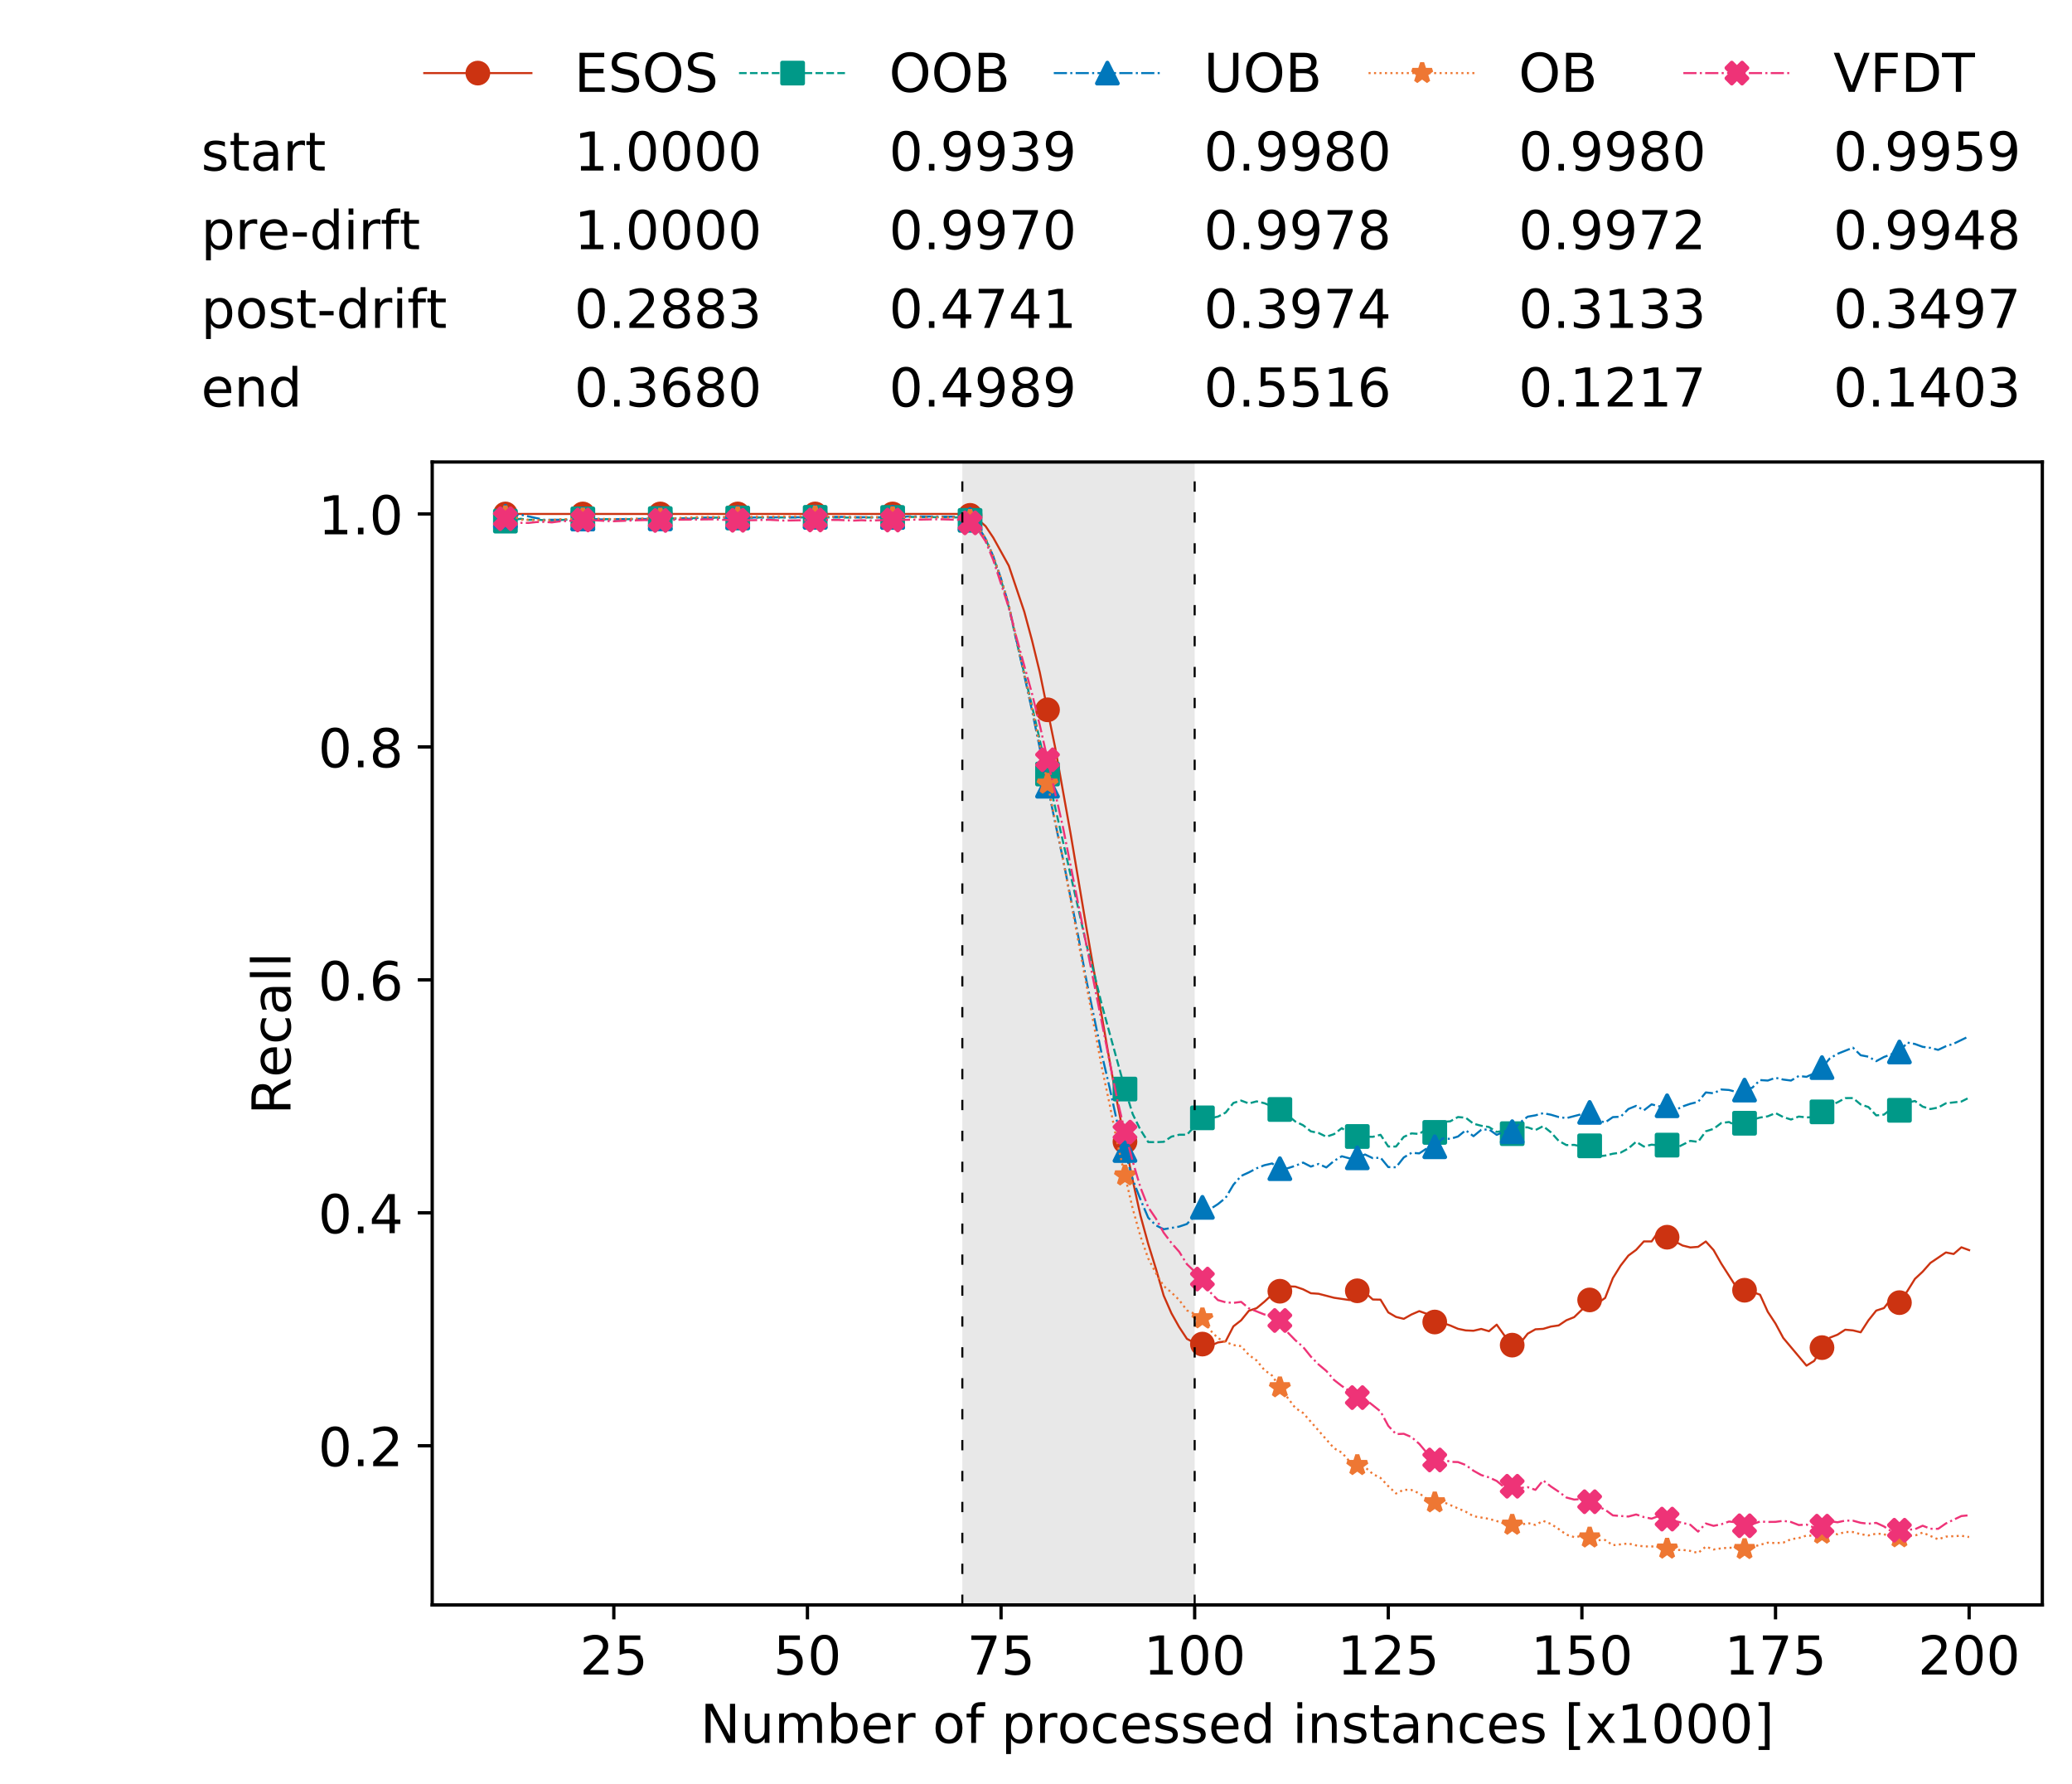 <?xml version="1.0" encoding="utf-8" standalone="no"?>
<!DOCTYPE svg PUBLIC "-//W3C//DTD SVG 1.1//EN"
  "http://www.w3.org/Graphics/SVG/1.1/DTD/svg11.dtd">
<!-- Created with matplotlib (https://matplotlib.org/) -->
<svg height="432.615pt" version="1.1" viewBox="0 0 502.65 432.615" width="502.65pt" xmlns="http://www.w3.org/2000/svg" xmlns:xlink="http://www.w3.org/1999/xlink">
 <defs>
  <style type="text/css">
*{stroke-linecap:butt;stroke-linejoin:round;white-space:pre;}
  </style>
 </defs>
 <g id="figure_1">
  <g id="patch_1">
   <path d="M 0 432.615 
L 502.65 432.615 
L 502.65 0 
L 0 0 
z
" style="fill:#ffffff;"/>
  </g>
  <g id="axes_1">
   <g id="patch_2">
    <path d="M 104.85 389.252 
L 495.45 389.252 
L 495.45 112.052 
L 104.85 112.052 
z
" style="fill:#ffffff;"/>
   </g>
   <g id="patch_3">
    <path clip-path="url(#pde30f089ca)" d="M 289.817 389.252 
L 289.817 112.052 
L 233.453 112.052 
L 233.453 389.252 
z
" style="fill:#d3d3d3;opacity:0.5;"/>
   </g>
   <g id="matplotlib.axis_1">
    <g id="xtick_1">
     <g id="line2d_1">
      <defs>
       <path d="M 0 0 
L 0 3.5 
" id="mede286afb1" style="stroke:#000000;stroke-width:0.8;"/>
      </defs>
      <g>
       <use style="stroke:#000000;stroke-width:0.8;" x="148.908" xlink:href="#mede286afb1" y="389.252"/>
      </g>
     </g>
     <g id="text_1">
      <!-- 25 -->
      <defs>
       <path d="M 19.188 8.297 
L 53.609 8.297 
L 53.609 0 
L 7.328 0 
L 7.328 8.297 
Q 12.938 14.109 22.625 23.891 
Q 32.328 33.688 34.812 36.531 
Q 39.547 41.844 41.422 45.531 
Q 43.312 49.219 43.312 52.781 
Q 43.312 58.594 39.234 62.25 
Q 35.156 65.922 28.609 65.922 
Q 23.969 65.922 18.812 64.312 
Q 13.672 62.703 7.812 59.422 
L 7.812 69.391 
Q 13.766 71.781 18.938 73 
Q 24.125 74.219 28.422 74.219 
Q 39.75 74.219 46.484 68.547 
Q 53.219 62.891 53.219 53.422 
Q 53.219 48.922 51.531 44.891 
Q 49.859 40.875 45.406 35.406 
Q 44.188 33.984 37.641 27.219 
Q 31.109 20.453 19.188 8.297 
z
" id="DejaVuSans-50"/>
       <path d="M 10.797 72.906 
L 49.516 72.906 
L 49.516 64.594 
L 19.828 64.594 
L 19.828 46.734 
Q 21.969 47.469 24.109 47.828 
Q 26.266 48.188 28.422 48.188 
Q 40.625 48.188 47.75 41.5 
Q 54.891 34.812 54.891 23.391 
Q 54.891 11.625 47.562 5.094 
Q 40.234 -1.422 26.906 -1.422 
Q 22.312 -1.422 17.547 -0.641 
Q 12.797 0.141 7.719 1.703 
L 7.719 11.625 
Q 12.109 9.234 16.797 8.062 
Q 21.484 6.891 26.703 6.891 
Q 35.156 6.891 40.078 11.328 
Q 45.016 15.766 45.016 23.391 
Q 45.016 31 40.078 35.438 
Q 35.156 39.891 26.703 39.891 
Q 22.75 39.891 18.812 39.016 
Q 14.891 38.141 10.797 36.281 
z
" id="DejaVuSans-53"/>
      </defs>
      <g transform="translate(140.636 406.13)scale(0.13 -0.13)">
       <use xlink:href="#DejaVuSans-50"/>
       <use x="63.623" xlink:href="#DejaVuSans-53"/>
      </g>
     </g>
    </g>
    <g id="xtick_2">
     <g id="line2d_2">
      <g>
       <use style="stroke:#000000;stroke-width:0.8;" x="195.877" xlink:href="#mede286afb1" y="389.252"/>
      </g>
     </g>
     <g id="text_2">
      <!-- 50 -->
      <defs>
       <path d="M 31.781 66.406 
Q 24.172 66.406 20.328 58.906 
Q 16.5 51.422 16.5 36.375 
Q 16.5 21.391 20.328 13.891 
Q 24.172 6.391 31.781 6.391 
Q 39.453 6.391 43.281 13.891 
Q 47.125 21.391 47.125 36.375 
Q 47.125 51.422 43.281 58.906 
Q 39.453 66.406 31.781 66.406 
z
M 31.781 74.219 
Q 44.047 74.219 50.516 64.516 
Q 56.984 54.828 56.984 36.375 
Q 56.984 17.969 50.516 8.266 
Q 44.047 -1.422 31.781 -1.422 
Q 19.531 -1.422 13.062 8.266 
Q 6.594 17.969 6.594 36.375 
Q 6.594 54.828 13.062 64.516 
Q 19.531 74.219 31.781 74.219 
z
" id="DejaVuSans-48"/>
      </defs>
      <g transform="translate(187.606 406.13)scale(0.13 -0.13)">
       <use xlink:href="#DejaVuSans-53"/>
       <use x="63.623" xlink:href="#DejaVuSans-48"/>
      </g>
     </g>
    </g>
    <g id="xtick_3">
     <g id="line2d_3">
      <g>
       <use style="stroke:#000000;stroke-width:0.8;" x="242.847" xlink:href="#mede286afb1" y="389.252"/>
      </g>
     </g>
     <g id="text_3">
      <!-- 75 -->
      <defs>
       <path d="M 8.203 72.906 
L 55.078 72.906 
L 55.078 68.703 
L 28.609 0 
L 18.312 0 
L 43.219 64.594 
L 8.203 64.594 
z
" id="DejaVuSans-55"/>
      </defs>
      <g transform="translate(234.576 406.13)scale(0.13 -0.13)">
       <use xlink:href="#DejaVuSans-55"/>
       <use x="63.623" xlink:href="#DejaVuSans-53"/>
      </g>
     </g>
    </g>
    <g id="xtick_4">
     <g id="line2d_4">
      <g>
       <use style="stroke:#000000;stroke-width:0.8;" x="289.817" xlink:href="#mede286afb1" y="389.252"/>
      </g>
     </g>
     <g id="text_4">
      <!-- 100 -->
      <defs>
       <path d="M 12.406 8.297 
L 28.516 8.297 
L 28.516 63.922 
L 10.984 60.406 
L 10.984 69.391 
L 28.422 72.906 
L 38.281 72.906 
L 38.281 8.297 
L 54.391 8.297 
L 54.391 0 
L 12.406 0 
z
" id="DejaVuSans-49"/>
      </defs>
      <g transform="translate(277.41 406.13)scale(0.13 -0.13)">
       <use xlink:href="#DejaVuSans-49"/>
       <use x="63.623" xlink:href="#DejaVuSans-48"/>
       <use x="127.246" xlink:href="#DejaVuSans-48"/>
      </g>
     </g>
    </g>
    <g id="xtick_5">
     <g id="line2d_5">
      <g>
       <use style="stroke:#000000;stroke-width:0.8;" x="336.786" xlink:href="#mede286afb1" y="389.252"/>
      </g>
     </g>
     <g id="text_5">
      <!-- 125 -->
      <g transform="translate(324.379 406.13)scale(0.13 -0.13)">
       <use xlink:href="#DejaVuSans-49"/>
       <use x="63.623" xlink:href="#DejaVuSans-50"/>
       <use x="127.246" xlink:href="#DejaVuSans-53"/>
      </g>
     </g>
    </g>
    <g id="xtick_6">
     <g id="line2d_6">
      <g>
       <use style="stroke:#000000;stroke-width:0.8;" x="383.756" xlink:href="#mede286afb1" y="389.252"/>
      </g>
     </g>
     <g id="text_6">
      <!-- 150 -->
      <g transform="translate(371.349 406.13)scale(0.13 -0.13)">
       <use xlink:href="#DejaVuSans-49"/>
       <use x="63.623" xlink:href="#DejaVuSans-53"/>
       <use x="127.246" xlink:href="#DejaVuSans-48"/>
      </g>
     </g>
    </g>
    <g id="xtick_7">
     <g id="line2d_7">
      <g>
       <use style="stroke:#000000;stroke-width:0.8;" x="430.726" xlink:href="#mede286afb1" y="389.252"/>
      </g>
     </g>
     <g id="text_7">
      <!-- 175 -->
      <g transform="translate(418.319 406.13)scale(0.13 -0.13)">
       <use xlink:href="#DejaVuSans-49"/>
       <use x="63.623" xlink:href="#DejaVuSans-55"/>
       <use x="127.246" xlink:href="#DejaVuSans-53"/>
      </g>
     </g>
    </g>
    <g id="xtick_8">
     <g id="line2d_8">
      <g>
       <use style="stroke:#000000;stroke-width:0.8;" x="477.695" xlink:href="#mede286afb1" y="389.252"/>
      </g>
     </g>
     <g id="text_8">
      <!-- 200 -->
      <g transform="translate(465.289 406.13)scale(0.13 -0.13)">
       <use xlink:href="#DejaVuSans-50"/>
       <use x="63.623" xlink:href="#DejaVuSans-48"/>
       <use x="127.246" xlink:href="#DejaVuSans-48"/>
      </g>
     </g>
    </g>
    <g id="text_9">
     <!-- Number of processed instances [x1000] -->
     <defs>
      <path d="M 9.812 72.906 
L 23.094 72.906 
L 55.422 11.922 
L 55.422 72.906 
L 64.984 72.906 
L 64.984 0 
L 51.703 0 
L 19.391 60.984 
L 19.391 0 
L 9.812 0 
z
" id="DejaVuSans-78"/>
      <path d="M 8.5 21.578 
L 8.5 54.688 
L 17.484 54.688 
L 17.484 21.922 
Q 17.484 14.156 20.5 10.266 
Q 23.531 6.391 29.594 6.391 
Q 36.859 6.391 41.078 11.031 
Q 45.312 15.672 45.312 23.688 
L 45.312 54.688 
L 54.297 54.688 
L 54.297 0 
L 45.312 0 
L 45.312 8.406 
Q 42.047 3.422 37.719 1 
Q 33.406 -1.422 27.688 -1.422 
Q 18.266 -1.422 13.375 4.438 
Q 8.5 10.297 8.5 21.578 
z
M 31.109 56 
z
" id="DejaVuSans-117"/>
      <path d="M 52 44.188 
Q 55.375 50.25 60.062 53.125 
Q 64.75 56 71.094 56 
Q 79.641 56 84.281 50.016 
Q 88.922 44.047 88.922 33.016 
L 88.922 0 
L 79.891 0 
L 79.891 32.719 
Q 79.891 40.578 77.094 44.375 
Q 74.312 48.188 68.609 48.188 
Q 61.625 48.188 57.562 43.547 
Q 53.516 38.922 53.516 30.906 
L 53.516 0 
L 44.484 0 
L 44.484 32.719 
Q 44.484 40.625 41.703 44.406 
Q 38.922 48.188 33.109 48.188 
Q 26.219 48.188 22.156 43.531 
Q 18.109 38.875 18.109 30.906 
L 18.109 0 
L 9.078 0 
L 9.078 54.688 
L 18.109 54.688 
L 18.109 46.188 
Q 21.188 51.219 25.484 53.609 
Q 29.781 56 35.688 56 
Q 41.656 56 45.828 52.969 
Q 50 49.953 52 44.188 
z
" id="DejaVuSans-109"/>
      <path d="M 48.688 27.297 
Q 48.688 37.203 44.609 42.844 
Q 40.531 48.484 33.406 48.484 
Q 26.266 48.484 22.188 42.844 
Q 18.109 37.203 18.109 27.297 
Q 18.109 17.391 22.188 11.75 
Q 26.266 6.109 33.406 6.109 
Q 40.531 6.109 44.609 11.75 
Q 48.688 17.391 48.688 27.297 
z
M 18.109 46.391 
Q 20.953 51.266 25.266 53.625 
Q 29.594 56 35.594 56 
Q 45.562 56 51.781 48.094 
Q 58.016 40.188 58.016 27.297 
Q 58.016 14.406 51.781 6.484 
Q 45.562 -1.422 35.594 -1.422 
Q 29.594 -1.422 25.266 0.953 
Q 20.953 3.328 18.109 8.203 
L 18.109 0 
L 9.078 0 
L 9.078 75.984 
L 18.109 75.984 
z
" id="DejaVuSans-98"/>
      <path d="M 56.203 29.594 
L 56.203 25.203 
L 14.891 25.203 
Q 15.484 15.922 20.484 11.062 
Q 25.484 6.203 34.422 6.203 
Q 39.594 6.203 44.453 7.469 
Q 49.312 8.734 54.109 11.281 
L 54.109 2.781 
Q 49.266 0.734 44.188 -0.344 
Q 39.109 -1.422 33.891 -1.422 
Q 20.797 -1.422 13.156 6.188 
Q 5.516 13.812 5.516 26.812 
Q 5.516 40.234 12.766 48.109 
Q 20.016 56 32.328 56 
Q 43.359 56 49.781 48.891 
Q 56.203 41.797 56.203 29.594 
z
M 47.219 32.234 
Q 47.125 39.594 43.094 43.984 
Q 39.062 48.391 32.422 48.391 
Q 24.906 48.391 20.391 44.141 
Q 15.875 39.891 15.188 32.172 
z
" id="DejaVuSans-101"/>
      <path d="M 41.109 46.297 
Q 39.594 47.172 37.812 47.578 
Q 36.031 48 33.891 48 
Q 26.266 48 22.188 43.047 
Q 18.109 38.094 18.109 28.812 
L 18.109 0 
L 9.078 0 
L 9.078 54.688 
L 18.109 54.688 
L 18.109 46.188 
Q 20.953 51.172 25.484 53.578 
Q 30.031 56 36.531 56 
Q 37.453 56 38.578 55.875 
Q 39.703 55.766 41.062 55.516 
z
" id="DejaVuSans-114"/>
      <path id="DejaVuSans-32"/>
      <path d="M 30.609 48.391 
Q 23.391 48.391 19.188 42.75 
Q 14.984 37.109 14.984 27.297 
Q 14.984 17.484 19.156 11.844 
Q 23.344 6.203 30.609 6.203 
Q 37.797 6.203 41.984 11.859 
Q 46.188 17.531 46.188 27.297 
Q 46.188 37.016 41.984 42.703 
Q 37.797 48.391 30.609 48.391 
z
M 30.609 56 
Q 42.328 56 49.016 48.375 
Q 55.719 40.766 55.719 27.297 
Q 55.719 13.875 49.016 6.219 
Q 42.328 -1.422 30.609 -1.422 
Q 18.844 -1.422 12.172 6.219 
Q 5.516 13.875 5.516 27.297 
Q 5.516 40.766 12.172 48.375 
Q 18.844 56 30.609 56 
z
" id="DejaVuSans-111"/>
      <path d="M 37.109 75.984 
L 37.109 68.5 
L 28.516 68.5 
Q 23.688 68.5 21.797 66.547 
Q 19.922 64.594 19.922 59.516 
L 19.922 54.688 
L 34.719 54.688 
L 34.719 47.703 
L 19.922 47.703 
L 19.922 0 
L 10.891 0 
L 10.891 47.703 
L 2.297 47.703 
L 2.297 54.688 
L 10.891 54.688 
L 10.891 58.5 
Q 10.891 67.625 15.141 71.797 
Q 19.391 75.984 28.609 75.984 
z
" id="DejaVuSans-102"/>
      <path d="M 18.109 8.203 
L 18.109 -20.797 
L 9.078 -20.797 
L 9.078 54.688 
L 18.109 54.688 
L 18.109 46.391 
Q 20.953 51.266 25.266 53.625 
Q 29.594 56 35.594 56 
Q 45.562 56 51.781 48.094 
Q 58.016 40.188 58.016 27.297 
Q 58.016 14.406 51.781 6.484 
Q 45.562 -1.422 35.594 -1.422 
Q 29.594 -1.422 25.266 0.953 
Q 20.953 3.328 18.109 8.203 
z
M 48.688 27.297 
Q 48.688 37.203 44.609 42.844 
Q 40.531 48.484 33.406 48.484 
Q 26.266 48.484 22.188 42.844 
Q 18.109 37.203 18.109 27.297 
Q 18.109 17.391 22.188 11.75 
Q 26.266 6.109 33.406 6.109 
Q 40.531 6.109 44.609 11.75 
Q 48.688 17.391 48.688 27.297 
z
" id="DejaVuSans-112"/>
      <path d="M 48.781 52.594 
L 48.781 44.188 
Q 44.969 46.297 41.141 47.344 
Q 37.312 48.391 33.406 48.391 
Q 24.656 48.391 19.812 42.844 
Q 14.984 37.312 14.984 27.297 
Q 14.984 17.281 19.812 11.734 
Q 24.656 6.203 33.406 6.203 
Q 37.312 6.203 41.141 7.25 
Q 44.969 8.297 48.781 10.406 
L 48.781 2.094 
Q 45.016 0.344 40.984 -0.531 
Q 36.969 -1.422 32.422 -1.422 
Q 20.062 -1.422 12.781 6.344 
Q 5.516 14.109 5.516 27.297 
Q 5.516 40.672 12.859 48.328 
Q 20.219 56 33.016 56 
Q 37.156 56 41.109 55.141 
Q 45.062 54.297 48.781 52.594 
z
" id="DejaVuSans-99"/>
      <path d="M 44.281 53.078 
L 44.281 44.578 
Q 40.484 46.531 36.375 47.5 
Q 32.281 48.484 27.875 48.484 
Q 21.188 48.484 17.844 46.438 
Q 14.5 44.391 14.5 40.281 
Q 14.5 37.156 16.891 35.375 
Q 19.281 33.594 26.516 31.984 
L 29.594 31.297 
Q 39.156 29.25 43.188 25.516 
Q 47.219 21.781 47.219 15.094 
Q 47.219 7.469 41.188 3.016 
Q 35.156 -1.422 24.609 -1.422 
Q 20.219 -1.422 15.453 -0.562 
Q 10.688 0.297 5.422 2 
L 5.422 11.281 
Q 10.406 8.688 15.234 7.391 
Q 20.062 6.109 24.812 6.109 
Q 31.156 6.109 34.562 8.281 
Q 37.984 10.453 37.984 14.406 
Q 37.984 18.062 35.516 20.016 
Q 33.062 21.969 24.703 23.781 
L 21.578 24.516 
Q 13.234 26.266 9.516 29.906 
Q 5.812 33.547 5.812 39.891 
Q 5.812 47.609 11.281 51.797 
Q 16.75 56 26.812 56 
Q 31.781 56 36.172 55.266 
Q 40.578 54.547 44.281 53.078 
z
" id="DejaVuSans-115"/>
      <path d="M 45.406 46.391 
L 45.406 75.984 
L 54.391 75.984 
L 54.391 0 
L 45.406 0 
L 45.406 8.203 
Q 42.578 3.328 38.25 0.953 
Q 33.938 -1.422 27.875 -1.422 
Q 17.969 -1.422 11.734 6.484 
Q 5.516 14.406 5.516 27.297 
Q 5.516 40.188 11.734 48.094 
Q 17.969 56 27.875 56 
Q 33.938 56 38.25 53.625 
Q 42.578 51.266 45.406 46.391 
z
M 14.797 27.297 
Q 14.797 17.391 18.875 11.75 
Q 22.953 6.109 30.078 6.109 
Q 37.203 6.109 41.297 11.75 
Q 45.406 17.391 45.406 27.297 
Q 45.406 37.203 41.297 42.844 
Q 37.203 48.484 30.078 48.484 
Q 22.953 48.484 18.875 42.844 
Q 14.797 37.203 14.797 27.297 
z
" id="DejaVuSans-100"/>
      <path d="M 9.422 54.688 
L 18.406 54.688 
L 18.406 0 
L 9.422 0 
z
M 9.422 75.984 
L 18.406 75.984 
L 18.406 64.594 
L 9.422 64.594 
z
" id="DejaVuSans-105"/>
      <path d="M 54.891 33.016 
L 54.891 0 
L 45.906 0 
L 45.906 32.719 
Q 45.906 40.484 42.875 44.328 
Q 39.844 48.188 33.797 48.188 
Q 26.516 48.188 22.312 43.547 
Q 18.109 38.922 18.109 30.906 
L 18.109 0 
L 9.078 0 
L 9.078 54.688 
L 18.109 54.688 
L 18.109 46.188 
Q 21.344 51.125 25.703 53.562 
Q 30.078 56 35.797 56 
Q 45.219 56 50.047 50.172 
Q 54.891 44.344 54.891 33.016 
z
" id="DejaVuSans-110"/>
      <path d="M 18.312 70.219 
L 18.312 54.688 
L 36.812 54.688 
L 36.812 47.703 
L 18.312 47.703 
L 18.312 18.016 
Q 18.312 11.328 20.141 9.422 
Q 21.969 7.516 27.594 7.516 
L 36.812 7.516 
L 36.812 0 
L 27.594 0 
Q 17.188 0 13.234 3.875 
Q 9.281 7.766 9.281 18.016 
L 9.281 47.703 
L 2.688 47.703 
L 2.688 54.688 
L 9.281 54.688 
L 9.281 70.219 
z
" id="DejaVuSans-116"/>
      <path d="M 34.281 27.484 
Q 23.391 27.484 19.188 25 
Q 14.984 22.516 14.984 16.5 
Q 14.984 11.719 18.141 8.906 
Q 21.297 6.109 26.703 6.109 
Q 34.188 6.109 38.703 11.406 
Q 43.219 16.703 43.219 25.484 
L 43.219 27.484 
z
M 52.203 31.203 
L 52.203 0 
L 43.219 0 
L 43.219 8.297 
Q 40.141 3.328 35.547 0.953 
Q 30.953 -1.422 24.312 -1.422 
Q 15.922 -1.422 10.953 3.297 
Q 6 8.016 6 15.922 
Q 6 25.141 12.172 29.828 
Q 18.359 34.516 30.609 34.516 
L 43.219 34.516 
L 43.219 35.406 
Q 43.219 41.609 39.141 45 
Q 35.062 48.391 27.688 48.391 
Q 23 48.391 18.547 47.266 
Q 14.109 46.141 10.016 43.891 
L 10.016 52.203 
Q 14.938 54.109 19.578 55.047 
Q 24.219 56 28.609 56 
Q 40.484 56 46.344 49.844 
Q 52.203 43.703 52.203 31.203 
z
" id="DejaVuSans-97"/>
      <path d="M 8.594 75.984 
L 29.297 75.984 
L 29.297 69 
L 17.578 69 
L 17.578 -6.203 
L 29.297 -6.203 
L 29.297 -13.188 
L 8.594 -13.188 
z
" id="DejaVuSans-91"/>
      <path d="M 54.891 54.688 
L 35.109 28.078 
L 55.906 0 
L 45.312 0 
L 29.391 21.484 
L 13.484 0 
L 2.875 0 
L 24.125 28.609 
L 4.688 54.688 
L 15.281 54.688 
L 29.781 35.203 
L 44.281 54.688 
z
" id="DejaVuSans-120"/>
      <path d="M 30.422 75.984 
L 30.422 -13.188 
L 9.719 -13.188 
L 9.719 -6.203 
L 21.391 -6.203 
L 21.391 69 
L 9.719 69 
L 9.719 75.984 
z
" id="DejaVuSans-93"/>
     </defs>
     <g transform="translate(169.881 422.711)scale(0.13 -0.13)">
      <use xlink:href="#DejaVuSans-78"/>
      <use x="74.805" xlink:href="#DejaVuSans-117"/>
      <use x="138.184" xlink:href="#DejaVuSans-109"/>
      <use x="235.596" xlink:href="#DejaVuSans-98"/>
      <use x="299.072" xlink:href="#DejaVuSans-101"/>
      <use x="360.596" xlink:href="#DejaVuSans-114"/>
      <use x="401.709" xlink:href="#DejaVuSans-32"/>
      <use x="433.496" xlink:href="#DejaVuSans-111"/>
      <use x="494.678" xlink:href="#DejaVuSans-102"/>
      <use x="529.883" xlink:href="#DejaVuSans-32"/>
      <use x="561.67" xlink:href="#DejaVuSans-112"/>
      <use x="625.146" xlink:href="#DejaVuSans-114"/>
      <use x="666.229" xlink:href="#DejaVuSans-111"/>
      <use x="727.41" xlink:href="#DejaVuSans-99"/>
      <use x="782.391" xlink:href="#DejaVuSans-101"/>
      <use x="843.914" xlink:href="#DejaVuSans-115"/>
      <use x="896.014" xlink:href="#DejaVuSans-115"/>
      <use x="948.113" xlink:href="#DejaVuSans-101"/>
      <use x="1009.637" xlink:href="#DejaVuSans-100"/>
      <use x="1073.113" xlink:href="#DejaVuSans-32"/>
      <use x="1104.9" xlink:href="#DejaVuSans-105"/>
      <use x="1132.684" xlink:href="#DejaVuSans-110"/>
      <use x="1196.062" xlink:href="#DejaVuSans-115"/>
      <use x="1248.162" xlink:href="#DejaVuSans-116"/>
      <use x="1287.371" xlink:href="#DejaVuSans-97"/>
      <use x="1348.65" xlink:href="#DejaVuSans-110"/>
      <use x="1412.029" xlink:href="#DejaVuSans-99"/>
      <use x="1467.01" xlink:href="#DejaVuSans-101"/>
      <use x="1528.533" xlink:href="#DejaVuSans-115"/>
      <use x="1580.633" xlink:href="#DejaVuSans-32"/>
      <use x="1612.42" xlink:href="#DejaVuSans-91"/>
      <use x="1651.434" xlink:href="#DejaVuSans-120"/>
      <use x="1710.613" xlink:href="#DejaVuSans-49"/>
      <use x="1774.236" xlink:href="#DejaVuSans-48"/>
      <use x="1837.859" xlink:href="#DejaVuSans-48"/>
      <use x="1901.482" xlink:href="#DejaVuSans-48"/>
      <use x="1965.105" xlink:href="#DejaVuSans-93"/>
     </g>
    </g>
   </g>
   <g id="matplotlib.axis_2">
    <g id="ytick_1">
     <g id="line2d_9">
      <defs>
       <path d="M 0 0 
L -3.5 0 
" id="m4be2fa43c4" style="stroke:#000000;stroke-width:0.8;"/>
      </defs>
      <g>
       <use style="stroke:#000000;stroke-width:0.8;" x="104.85" xlink:href="#m4be2fa43c4" y="350.651"/>
      </g>
     </g>
     <g id="text_10">
      <!-- 0.2 -->
      <defs>
       <path d="M 10.688 12.406 
L 21 12.406 
L 21 0 
L 10.688 0 
z
" id="DejaVuSans-46"/>
      </defs>
      <g transform="translate(77.176 355.59)scale(0.13 -0.13)">
       <use xlink:href="#DejaVuSans-48"/>
       <use x="63.623" xlink:href="#DejaVuSans-46"/>
       <use x="95.41" xlink:href="#DejaVuSans-50"/>
      </g>
     </g>
    </g>
    <g id="ytick_2">
     <g id="line2d_10">
      <g>
       <use style="stroke:#000000;stroke-width:0.8;" x="104.85" xlink:href="#m4be2fa43c4" y="294.151"/>
      </g>
     </g>
     <g id="text_11">
      <!-- 0.4 -->
      <defs>
       <path d="M 37.797 64.312 
L 12.891 25.391 
L 37.797 25.391 
z
M 35.203 72.906 
L 47.609 72.906 
L 47.609 25.391 
L 58.016 25.391 
L 58.016 17.188 
L 47.609 17.188 
L 47.609 0 
L 37.797 0 
L 37.797 17.188 
L 4.891 17.188 
L 4.891 26.703 
z
" id="DejaVuSans-52"/>
      </defs>
      <g transform="translate(77.176 299.09)scale(0.13 -0.13)">
       <use xlink:href="#DejaVuSans-48"/>
       <use x="63.623" xlink:href="#DejaVuSans-46"/>
       <use x="95.41" xlink:href="#DejaVuSans-52"/>
      </g>
     </g>
    </g>
    <g id="ytick_3">
     <g id="line2d_11">
      <g>
       <use style="stroke:#000000;stroke-width:0.8;" x="104.85" xlink:href="#m4be2fa43c4" y="237.651"/>
      </g>
     </g>
     <g id="text_12">
      <!-- 0.6 -->
      <defs>
       <path d="M 33.016 40.375 
Q 26.375 40.375 22.484 35.828 
Q 18.609 31.297 18.609 23.391 
Q 18.609 15.531 22.484 10.953 
Q 26.375 6.391 33.016 6.391 
Q 39.656 6.391 43.531 10.953 
Q 47.406 15.531 47.406 23.391 
Q 47.406 31.297 43.531 35.828 
Q 39.656 40.375 33.016 40.375 
z
M 52.594 71.297 
L 52.594 62.312 
Q 48.875 64.062 45.094 64.984 
Q 41.312 65.922 37.594 65.922 
Q 27.828 65.922 22.672 59.328 
Q 17.531 52.734 16.797 39.406 
Q 19.672 43.656 24.016 45.922 
Q 28.375 48.188 33.594 48.188 
Q 44.578 48.188 50.953 41.516 
Q 57.328 34.859 57.328 23.391 
Q 57.328 12.156 50.688 5.359 
Q 44.047 -1.422 33.016 -1.422 
Q 20.359 -1.422 13.672 8.266 
Q 6.984 17.969 6.984 36.375 
Q 6.984 53.656 15.188 63.938 
Q 23.391 74.219 37.203 74.219 
Q 40.922 74.219 44.703 73.484 
Q 48.484 72.75 52.594 71.297 
z
" id="DejaVuSans-54"/>
      </defs>
      <g transform="translate(77.176 242.59)scale(0.13 -0.13)">
       <use xlink:href="#DejaVuSans-48"/>
       <use x="63.623" xlink:href="#DejaVuSans-46"/>
       <use x="95.41" xlink:href="#DejaVuSans-54"/>
      </g>
     </g>
    </g>
    <g id="ytick_4">
     <g id="line2d_12">
      <g>
       <use style="stroke:#000000;stroke-width:0.8;" x="104.85" xlink:href="#m4be2fa43c4" y="181.152"/>
      </g>
     </g>
     <g id="text_13">
      <!-- 0.8 -->
      <defs>
       <path d="M 31.781 34.625 
Q 24.75 34.625 20.719 30.859 
Q 16.703 27.094 16.703 20.516 
Q 16.703 13.922 20.719 10.156 
Q 24.75 6.391 31.781 6.391 
Q 38.812 6.391 42.859 10.172 
Q 46.922 13.969 46.922 20.516 
Q 46.922 27.094 42.891 30.859 
Q 38.875 34.625 31.781 34.625 
z
M 21.922 38.812 
Q 15.578 40.375 12.031 44.719 
Q 8.5 49.078 8.5 55.328 
Q 8.5 64.062 14.719 69.141 
Q 20.953 74.219 31.781 74.219 
Q 42.672 74.219 48.875 69.141 
Q 55.078 64.062 55.078 55.328 
Q 55.078 49.078 51.531 44.719 
Q 48 40.375 41.703 38.812 
Q 48.828 37.156 52.797 32.312 
Q 56.781 27.484 56.781 20.516 
Q 56.781 9.906 50.312 4.234 
Q 43.844 -1.422 31.781 -1.422 
Q 19.734 -1.422 13.25 4.234 
Q 6.781 9.906 6.781 20.516 
Q 6.781 27.484 10.781 32.312 
Q 14.797 37.156 21.922 38.812 
z
M 18.312 54.391 
Q 18.312 48.734 21.844 45.562 
Q 25.391 42.391 31.781 42.391 
Q 38.141 42.391 41.719 45.562 
Q 45.312 48.734 45.312 54.391 
Q 45.312 60.062 41.719 63.234 
Q 38.141 66.406 31.781 66.406 
Q 25.391 66.406 21.844 63.234 
Q 18.312 60.062 18.312 54.391 
z
" id="DejaVuSans-56"/>
      </defs>
      <g transform="translate(77.176 186.091)scale(0.13 -0.13)">
       <use xlink:href="#DejaVuSans-48"/>
       <use x="63.623" xlink:href="#DejaVuSans-46"/>
       <use x="95.41" xlink:href="#DejaVuSans-56"/>
      </g>
     </g>
    </g>
    <g id="ytick_5">
     <g id="line2d_13">
      <g>
       <use style="stroke:#000000;stroke-width:0.8;" x="104.85" xlink:href="#m4be2fa43c4" y="124.652"/>
      </g>
     </g>
     <g id="text_14">
      <!-- 1.0 -->
      <g transform="translate(77.176 129.591)scale(0.13 -0.13)">
       <use xlink:href="#DejaVuSans-49"/>
       <use x="63.623" xlink:href="#DejaVuSans-46"/>
       <use x="95.41" xlink:href="#DejaVuSans-48"/>
      </g>
     </g>
    </g>
    <g id="text_15">
     <!-- Recall -->
     <defs>
      <path d="M 44.391 34.188 
Q 47.562 33.109 50.562 29.594 
Q 53.562 26.078 56.594 19.922 
L 66.609 0 
L 56 0 
L 46.688 18.703 
Q 43.062 26.031 39.672 28.422 
Q 36.281 30.812 30.422 30.812 
L 19.672 30.812 
L 19.672 0 
L 9.812 0 
L 9.812 72.906 
L 32.078 72.906 
Q 44.578 72.906 50.734 67.672 
Q 56.891 62.453 56.891 51.906 
Q 56.891 45.016 53.688 40.469 
Q 50.484 35.938 44.391 34.188 
z
M 19.672 64.797 
L 19.672 38.922 
L 32.078 38.922 
Q 39.203 38.922 42.844 42.219 
Q 46.484 45.516 46.484 51.906 
Q 46.484 58.297 42.844 61.547 
Q 39.203 64.797 32.078 64.797 
z
" id="DejaVuSans-82"/>
      <path d="M 9.422 75.984 
L 18.406 75.984 
L 18.406 0 
L 9.422 0 
z
" id="DejaVuSans-108"/>
     </defs>
     <g transform="translate(70.472 270.333)rotate(-90)scale(0.13 -0.13)">
      <use xlink:href="#DejaVuSans-82"/>
      <use x="69.42" xlink:href="#DejaVuSans-101"/>
      <use x="130.943" xlink:href="#DejaVuSans-99"/>
      <use x="185.924" xlink:href="#DejaVuSans-97"/>
      <use x="247.203" xlink:href="#DejaVuSans-108"/>
      <use x="274.986" xlink:href="#DejaVuSans-108"/>
     </g>
    </g>
   </g>
   <g id="line2d_14"/>
   <g id="line2d_15"/>
   <g id="line2d_16"/>
   <g id="line2d_17"/>
   <g id="line2d_18"/>
   <g id="line2d_19">
    <path clip-path="url(#pde30f089ca)" d="M 122.605 124.652 
L 233.453 124.652 
L 235.332 124.988 
L 237.211 125.93 
L 239.089 127.608 
L 240.968 130.42 
L 244.726 137.213 
L 248.483 148.361 
L 250.362 155.335 
L 252.241 163.051 
L 255.998 181.431 
L 259.756 202.418 
L 263.514 224.773 
L 269.15 257.135 
L 271.029 267.427 
L 274.786 286.258 
L 276.665 294.82 
L 278.544 301.687 
L 280.423 307.739 
L 282.302 314.227 
L 284.18 318.51 
L 286.059 321.859 
L 287.938 324.711 
L 289.817 325.716 
L 291.695 325.986 
L 293.574 326.439 
L 295.453 325.597 
L 297.332 325.315 
L 299.211 321.686 
L 301.089 320.216 
L 302.968 317.905 
L 304.847 317.274 
L 306.726 315.716 
L 308.605 313.976 
L 310.483 313.168 
L 312.362 311.977 
L 314.241 312.052 
L 316.12 312.701 
L 317.998 313.652 
L 319.877 313.785 
L 323.635 314.753 
L 327.392 315.307 
L 329.271 313.063 
L 331.15 313.477 
L 333.029 315.174 
L 334.908 315.213 
L 336.786 318.309 
L 338.665 319.399 
L 340.544 319.863 
L 342.423 318.803 
L 344.302 317.992 
L 346.18 318.664 
L 348.059 320.634 
L 349.938 320.844 
L 351.817 321.475 
L 353.695 322.281 
L 355.574 322.669 
L 357.453 322.754 
L 359.332 322.309 
L 361.211 322.863 
L 363.089 321.272 
L 364.968 323.912 
L 366.847 326.242 
L 368.726 325.854 
L 370.605 323.463 
L 372.483 322.403 
L 374.362 322.293 
L 376.241 321.736 
L 378.12 321.46 
L 379.998 320.207 
L 381.877 319.456 
L 383.756 317.647 
L 385.635 315.28 
L 387.514 316.105 
L 389.392 314.794 
L 391.271 309.983 
L 393.15 306.954 
L 395.029 304.525 
L 396.908 303.14 
L 398.786 301.086 
L 400.665 301.086 
L 402.544 298.424 
L 404.423 300.064 
L 408.18 302.082 
L 410.059 302.544 
L 411.938 302.403 
L 413.817 301.104 
L 415.695 303.178 
L 417.574 306.476 
L 421.332 312.351 
L 423.211 312.928 
L 425.089 313.346 
L 426.968 314.006 
L 428.847 318.151 
L 430.726 321.018 
L 432.605 324.502 
L 438.241 331.215 
L 440.12 330.049 
L 441.998 326.844 
L 443.877 324.441 
L 445.756 323.71 
L 447.635 322.5 
L 449.514 322.665 
L 451.392 323.128 
L 453.271 320.226 
L 455.15 317.869 
L 457.029 317.253 
L 458.908 314.862 
L 460.786 315.936 
L 462.665 313.196 
L 464.544 310.175 
L 466.423 308.42 
L 468.302 306.302 
L 472.059 303.762 
L 473.938 304.137 
L 475.817 302.512 
L 477.695 303.202 
L 477.695 303.202 
" style="fill:none;stroke:#cc3311;stroke-linecap:square;stroke-width:0.5;"/>
    <defs>
     <path d="M 0 2.5 
C 0.663 2.5 1.299 2.237 1.768 1.768 
C 2.237 1.299 2.5 0.663 2.5 0 
C 2.5 -0.663 2.237 -1.299 1.768 -1.768 
C 1.299 -2.237 0.663 -2.5 0 -2.5 
C -0.663 -2.5 -1.299 -2.237 -1.768 -1.768 
C -2.237 -1.299 -2.5 -0.663 -2.5 0 
C -2.5 0.663 -2.237 1.299 -1.768 1.768 
C -1.299 2.237 -0.663 2.5 0 2.5 
z
" id="m5afed5646c" style="stroke:#cc3311;"/>
    </defs>
    <g clip-path="url(#pde30f089ca)">
     <use style="fill:#cc3311;stroke:#cc3311;" x="122.605" xlink:href="#m5afed5646c" y="124.652"/>
     <use style="fill:#cc3311;stroke:#cc3311;" x="141.392" xlink:href="#m5afed5646c" y="124.652"/>
     <use style="fill:#cc3311;stroke:#cc3311;" x="160.18" xlink:href="#m5afed5646c" y="124.652"/>
     <use style="fill:#cc3311;stroke:#cc3311;" x="178.968" xlink:href="#m5afed5646c" y="124.652"/>
     <use style="fill:#cc3311;stroke:#cc3311;" x="197.756" xlink:href="#m5afed5646c" y="124.652"/>
     <use style="fill:#cc3311;stroke:#cc3311;" x="216.544" xlink:href="#m5afed5646c" y="124.652"/>
     <use style="fill:#cc3311;stroke:#cc3311;" x="235.332" xlink:href="#m5afed5646c" y="124.988"/>
     <use style="fill:#cc3311;stroke:#cc3311;" x="254.12" xlink:href="#m5afed5646c" y="172.154"/>
     <use style="fill:#cc3311;stroke:#cc3311;" x="272.908" xlink:href="#m5afed5646c" y="276.9"/>
     <use style="fill:#cc3311;stroke:#cc3311;" x="291.695" xlink:href="#m5afed5646c" y="325.986"/>
     <use style="fill:#cc3311;stroke:#cc3311;" x="310.483" xlink:href="#m5afed5646c" y="313.168"/>
     <use style="fill:#cc3311;stroke:#cc3311;" x="329.271" xlink:href="#m5afed5646c" y="313.063"/>
     <use style="fill:#cc3311;stroke:#cc3311;" x="348.059" xlink:href="#m5afed5646c" y="320.634"/>
     <use style="fill:#cc3311;stroke:#cc3311;" x="366.847" xlink:href="#m5afed5646c" y="326.242"/>
     <use style="fill:#cc3311;stroke:#cc3311;" x="385.635" xlink:href="#m5afed5646c" y="315.28"/>
     <use style="fill:#cc3311;stroke:#cc3311;" x="404.423" xlink:href="#m5afed5646c" y="300.064"/>
     <use style="fill:#cc3311;stroke:#cc3311;" x="423.211" xlink:href="#m5afed5646c" y="312.928"/>
     <use style="fill:#cc3311;stroke:#cc3311;" x="441.998" xlink:href="#m5afed5646c" y="326.844"/>
     <use style="fill:#cc3311;stroke:#cc3311;" x="460.786" xlink:href="#m5afed5646c" y="315.936"/>
    </g>
   </g>
   <g id="line2d_20"/>
   <g id="line2d_21"/>
   <g id="line2d_22"/>
   <g id="line2d_23"/>
   <g id="line2d_24">
    <path clip-path="url(#pde30f089ca)" d="M 122.605 126.385 
L 126.362 125.82 
L 128.241 126.086 
L 130.12 126.025 
L 131.998 126.174 
L 133.877 126.198 
L 137.635 126.042 
L 143.271 125.885 
L 150.786 125.951 
L 165.817 125.689 
L 167.695 125.688 
L 171.453 125.548 
L 199.635 125.471 
L 203.392 125.525 
L 218.423 125.478 
L 220.302 125.364 
L 233.453 125.507 
L 235.332 126.207 
L 237.211 127.854 
L 239.089 130.723 
L 240.968 135.077 
L 242.847 140.718 
L 244.726 147.226 
L 246.605 155.549 
L 250.362 171.254 
L 261.635 220.585 
L 263.514 228.943 
L 265.392 235.919 
L 267.271 243.617 
L 272.908 264.135 
L 274.786 270.211 
L 276.665 274.022 
L 278.544 276.985 
L 280.423 277.017 
L 282.302 276.932 
L 284.18 275.672 
L 286.059 275.211 
L 287.938 275.211 
L 291.695 271.115 
L 293.574 271.211 
L 295.453 270.82 
L 297.332 269.84 
L 299.211 267.504 
L 301.089 266.927 
L 302.968 267.632 
L 304.847 267.117 
L 306.726 267.565 
L 310.483 269.083 
L 312.362 270.467 
L 314.241 272.011 
L 316.12 272.907 
L 317.998 274.392 
L 319.877 274.781 
L 321.756 275.697 
L 323.635 275.06 
L 325.514 273.611 
L 327.392 274.982 
L 329.271 275.642 
L 333.029 275.719 
L 334.908 275.227 
L 336.786 278.067 
L 338.665 278.069 
L 340.544 275.734 
L 342.423 274.885 
L 344.302 275.022 
L 346.18 273.762 
L 348.059 274.646 
L 349.938 272.09 
L 351.817 271.959 
L 353.695 270.917 
L 355.574 271.091 
L 357.453 272.537 
L 359.332 273.034 
L 361.211 273.341 
L 363.089 274.532 
L 364.968 274.248 
L 366.847 274.95 
L 368.726 273.43 
L 370.605 273.421 
L 372.483 274.087 
L 374.362 273.133 
L 376.241 274.628 
L 378.12 276.696 
L 379.998 277.718 
L 381.877 277.674 
L 383.756 278.08 
L 385.635 277.907 
L 387.514 280.471 
L 389.392 280.27 
L 391.271 279.819 
L 393.15 279.555 
L 395.029 278.541 
L 396.908 276.923 
L 398.786 278.07 
L 400.665 277.622 
L 402.544 277.804 
L 404.423 277.732 
L 406.302 278.586 
L 410.059 276.697 
L 411.938 276.946 
L 413.817 274.38 
L 415.695 273.79 
L 417.574 272.37 
L 419.453 272.124 
L 421.332 273.113 
L 423.211 272.419 
L 425.089 271.574 
L 426.968 271.046 
L 428.847 270.743 
L 430.726 269.952 
L 432.605 270.927 
L 434.483 271.529 
L 436.362 270.803 
L 438.241 271.01 
L 440.12 270.931 
L 441.998 269.668 
L 443.877 268.15 
L 445.756 267.358 
L 447.635 266.328 
L 449.514 266.313 
L 451.392 267.875 
L 453.271 268.496 
L 455.15 270.52 
L 457.029 270.334 
L 458.908 268.871 
L 460.786 269.282 
L 462.665 267.431 
L 464.544 267.029 
L 466.423 268.392 
L 468.302 268.981 
L 470.18 268.623 
L 472.059 267.585 
L 475.817 267.157 
L 477.695 266.221 
L 477.695 266.221 
" style="fill:none;stroke:#009988;stroke-dasharray:1.85,0.8;stroke-dashoffset:0;stroke-width:0.5;"/>
    <defs>
     <path d="M -2.5 2.5 
L 2.5 2.5 
L 2.5 -2.5 
L -2.5 -2.5 
z
" id="m36b48c94ee" style="stroke:#009988;stroke-linejoin:miter;"/>
    </defs>
    <g clip-path="url(#pde30f089ca)">
     <use style="fill:#009988;stroke:#009988;stroke-linejoin:miter;" x="122.605" xlink:href="#m36b48c94ee" y="126.385"/>
     <use style="fill:#009988;stroke:#009988;stroke-linejoin:miter;" x="141.392" xlink:href="#m36b48c94ee" y="125.843"/>
     <use style="fill:#009988;stroke:#009988;stroke-linejoin:miter;" x="160.18" xlink:href="#m36b48c94ee" y="125.773"/>
     <use style="fill:#009988;stroke:#009988;stroke-linejoin:miter;" x="178.968" xlink:href="#m36b48c94ee" y="125.63"/>
     <use style="fill:#009988;stroke:#009988;stroke-linejoin:miter;" x="197.756" xlink:href="#m36b48c94ee" y="125.471"/>
     <use style="fill:#009988;stroke:#009988;stroke-linejoin:miter;" x="216.544" xlink:href="#m36b48c94ee" y="125.505"/>
     <use style="fill:#009988;stroke:#009988;stroke-linejoin:miter;" x="235.332" xlink:href="#m36b48c94ee" y="126.207"/>
     <use style="fill:#009988;stroke:#009988;stroke-linejoin:miter;" x="254.12" xlink:href="#m36b48c94ee" y="187.731"/>
     <use style="fill:#009988;stroke:#009988;stroke-linejoin:miter;" x="272.908" xlink:href="#m36b48c94ee" y="264.135"/>
     <use style="fill:#009988;stroke:#009988;stroke-linejoin:miter;" x="291.695" xlink:href="#m36b48c94ee" y="271.115"/>
     <use style="fill:#009988;stroke:#009988;stroke-linejoin:miter;" x="310.483" xlink:href="#m36b48c94ee" y="269.083"/>
     <use style="fill:#009988;stroke:#009988;stroke-linejoin:miter;" x="329.271" xlink:href="#m36b48c94ee" y="275.642"/>
     <use style="fill:#009988;stroke:#009988;stroke-linejoin:miter;" x="348.059" xlink:href="#m36b48c94ee" y="274.646"/>
     <use style="fill:#009988;stroke:#009988;stroke-linejoin:miter;" x="366.847" xlink:href="#m36b48c94ee" y="274.95"/>
     <use style="fill:#009988;stroke:#009988;stroke-linejoin:miter;" x="385.635" xlink:href="#m36b48c94ee" y="277.907"/>
     <use style="fill:#009988;stroke:#009988;stroke-linejoin:miter;" x="404.423" xlink:href="#m36b48c94ee" y="277.732"/>
     <use style="fill:#009988;stroke:#009988;stroke-linejoin:miter;" x="423.211" xlink:href="#m36b48c94ee" y="272.419"/>
     <use style="fill:#009988;stroke:#009988;stroke-linejoin:miter;" x="441.998" xlink:href="#m36b48c94ee" y="269.668"/>
     <use style="fill:#009988;stroke:#009988;stroke-linejoin:miter;" x="460.786" xlink:href="#m36b48c94ee" y="269.282"/>
    </g>
   </g>
   <g id="line2d_25"/>
   <g id="line2d_26"/>
   <g id="line2d_27"/>
   <g id="line2d_28"/>
   <g id="line2d_29">
    <path clip-path="url(#pde30f089ca)" d="M 122.605 125.23 
L 124.483 124.941 
L 126.362 124.844 
L 131.998 126.064 
L 135.756 126.057 
L 147.029 125.971 
L 150.786 125.907 
L 167.695 125.799 
L 169.574 125.601 
L 173.332 125.549 
L 195.877 125.442 
L 201.514 125.327 
L 209.029 125.446 
L 214.665 125.453 
L 218.423 125.398 
L 220.302 125.255 
L 231.574 125.311 
L 233.453 125.284 
L 235.332 125.957 
L 237.211 127.634 
L 239.089 130.655 
L 240.968 134.973 
L 242.847 140.348 
L 244.726 146.795 
L 250.362 172.344 
L 255.998 199.622 
L 257.877 208.387 
L 261.635 227.412 
L 263.514 237.578 
L 267.271 255.643 
L 269.15 263.666 
L 271.029 272.262 
L 274.786 286.047 
L 276.665 290.907 
L 278.544 295.323 
L 280.423 297.191 
L 282.302 298.136 
L 286.059 297.493 
L 287.938 296.855 
L 291.695 292.823 
L 293.574 293.255 
L 295.453 292.042 
L 297.332 290.517 
L 299.211 287.344 
L 301.089 285.198 
L 302.968 284.344 
L 304.847 283.349 
L 306.726 282.61 
L 308.605 282.179 
L 310.483 283.448 
L 312.362 283.348 
L 314.241 282.738 
L 316.12 281.969 
L 317.998 282.936 
L 319.877 282.296 
L 321.756 283.146 
L 323.635 281.556 
L 325.514 280.431 
L 327.392 280.946 
L 329.271 280.814 
L 331.15 280.001 
L 333.029 280.895 
L 334.908 280.764 
L 336.786 283.056 
L 338.665 283.107 
L 340.544 280.727 
L 342.423 279.597 
L 344.302 279.735 
L 346.18 278.489 
L 348.059 278.13 
L 349.938 276.103 
L 351.817 276.218 
L 353.695 275.646 
L 355.574 274.12 
L 357.453 275.566 
L 359.332 274.018 
L 361.211 273.909 
L 363.089 275.246 
L 364.968 274.402 
L 366.847 274.468 
L 368.726 272.272 
L 370.605 270.833 
L 372.483 270.505 
L 374.362 269.983 
L 376.241 270.359 
L 378.12 270.917 
L 379.998 271.189 
L 383.756 270.205 
L 385.635 269.802 
L 387.514 271.724 
L 389.392 272.229 
L 391.271 270.939 
L 393.15 270.84 
L 395.029 268.97 
L 396.908 268.207 
L 398.786 269.305 
L 400.665 267.847 
L 402.544 268.328 
L 404.423 268.184 
L 406.302 269.328 
L 408.18 268.352 
L 410.059 267.704 
L 411.938 267.243 
L 413.817 264.95 
L 415.695 265.162 
L 417.574 264.237 
L 419.453 264.361 
L 421.332 264.864 
L 425.089 263.804 
L 426.968 261.956 
L 428.847 262.074 
L 430.726 261.4 
L 432.605 261.832 
L 434.483 262.074 
L 436.362 260.966 
L 438.241 261.168 
L 440.12 260.308 
L 441.998 258.929 
L 443.877 256.726 
L 445.756 255.59 
L 449.514 254.097 
L 451.392 255.933 
L 453.271 256.283 
L 455.15 257.37 
L 457.029 256.361 
L 458.908 255.662 
L 460.786 255.141 
L 462.665 252.855 
L 464.544 253.203 
L 466.423 253.893 
L 468.302 254.142 
L 470.18 254.629 
L 472.059 253.743 
L 473.938 253.141 
L 477.695 251.315 
L 477.695 251.315 
" style="fill:none;stroke:#0077bb;stroke-dasharray:3.2,0.8,0.5,0.8;stroke-dashoffset:0;stroke-width:0.5;"/>
    <defs>
     <path d="M 0 -2.5 
L -2.5 2.5 
L 2.5 2.5 
z
" id="m1326c0df78" style="stroke:#0077bb;stroke-linejoin:miter;"/>
    </defs>
    <g clip-path="url(#pde30f089ca)">
     <use style="fill:#0077bb;stroke:#0077bb;stroke-linejoin:miter;" x="122.605" xlink:href="#m1326c0df78" y="125.23"/>
     <use style="fill:#0077bb;stroke:#0077bb;stroke-linejoin:miter;" x="141.392" xlink:href="#m1326c0df78" y="125.877"/>
     <use style="fill:#0077bb;stroke:#0077bb;stroke-linejoin:miter;" x="160.18" xlink:href="#m1326c0df78" y="125.824"/>
     <use style="fill:#0077bb;stroke:#0077bb;stroke-linejoin:miter;" x="178.968" xlink:href="#m1326c0df78" y="125.52"/>
     <use style="fill:#0077bb;stroke:#0077bb;stroke-linejoin:miter;" x="197.756" xlink:href="#m1326c0df78" y="125.385"/>
     <use style="fill:#0077bb;stroke:#0077bb;stroke-linejoin:miter;" x="216.544" xlink:href="#m1326c0df78" y="125.453"/>
     <use style="fill:#0077bb;stroke:#0077bb;stroke-linejoin:miter;" x="235.332" xlink:href="#m1326c0df78" y="125.957"/>
     <use style="fill:#0077bb;stroke:#0077bb;stroke-linejoin:miter;" x="254.12" xlink:href="#m1326c0df78" y="190.693"/>
     <use style="fill:#0077bb;stroke:#0077bb;stroke-linejoin:miter;" x="272.908" xlink:href="#m1326c0df78" y="279.044"/>
     <use style="fill:#0077bb;stroke:#0077bb;stroke-linejoin:miter;" x="291.695" xlink:href="#m1326c0df78" y="292.823"/>
     <use style="fill:#0077bb;stroke:#0077bb;stroke-linejoin:miter;" x="310.483" xlink:href="#m1326c0df78" y="283.448"/>
     <use style="fill:#0077bb;stroke:#0077bb;stroke-linejoin:miter;" x="329.271" xlink:href="#m1326c0df78" y="280.814"/>
     <use style="fill:#0077bb;stroke:#0077bb;stroke-linejoin:miter;" x="348.059" xlink:href="#m1326c0df78" y="278.13"/>
     <use style="fill:#0077bb;stroke:#0077bb;stroke-linejoin:miter;" x="366.847" xlink:href="#m1326c0df78" y="274.468"/>
     <use style="fill:#0077bb;stroke:#0077bb;stroke-linejoin:miter;" x="385.635" xlink:href="#m1326c0df78" y="269.802"/>
     <use style="fill:#0077bb;stroke:#0077bb;stroke-linejoin:miter;" x="404.423" xlink:href="#m1326c0df78" y="268.184"/>
     <use style="fill:#0077bb;stroke:#0077bb;stroke-linejoin:miter;" x="423.211" xlink:href="#m1326c0df78" y="264.389"/>
     <use style="fill:#0077bb;stroke:#0077bb;stroke-linejoin:miter;" x="441.998" xlink:href="#m1326c0df78" y="258.929"/>
     <use style="fill:#0077bb;stroke:#0077bb;stroke-linejoin:miter;" x="460.786" xlink:href="#m1326c0df78" y="255.141"/>
    </g>
   </g>
   <g id="line2d_30"/>
   <g id="line2d_31"/>
   <g id="line2d_32"/>
   <g id="line2d_33"/>
   <g id="line2d_34">
    <path clip-path="url(#pde30f089ca)" d="M 122.605 125.23 
L 124.483 125.234 
L 126.362 126.036 
L 131.998 126.188 
L 133.877 126.13 
L 135.756 125.945 
L 139.514 125.86 
L 141.392 125.75 
L 148.908 125.898 
L 158.302 125.754 
L 162.059 125.753 
L 169.574 125.407 
L 186.483 125.327 
L 197.756 125.243 
L 203.392 125.328 
L 207.15 125.472 
L 214.665 125.451 
L 233.453 125.45 
L 235.332 126.094 
L 237.211 127.771 
L 239.089 130.518 
L 240.968 134.93 
L 242.847 140.344 
L 244.726 146.726 
L 250.362 171.836 
L 252.241 180.636 
L 255.998 199.272 
L 257.877 208.36 
L 267.271 258.784 
L 269.15 267.655 
L 271.029 277.153 
L 274.786 293.146 
L 276.665 299.834 
L 278.544 305.204 
L 280.423 308.81 
L 282.302 311.907 
L 284.18 313.462 
L 286.059 315.29 
L 287.938 317.81 
L 289.817 318.655 
L 291.695 319.76 
L 293.574 322.609 
L 295.453 324.54 
L 297.332 325.474 
L 299.211 326.22 
L 301.089 326.485 
L 302.968 328.626 
L 304.847 329.968 
L 306.726 332.274 
L 308.605 333.633 
L 310.483 336.495 
L 314.241 341.5 
L 316.12 342.693 
L 323.635 351.263 
L 325.514 352.302 
L 327.392 354.433 
L 329.271 355.357 
L 331.15 355.857 
L 333.029 357.477 
L 334.908 358.454 
L 336.786 360.443 
L 338.665 362.21 
L 340.544 361.313 
L 342.423 361.374 
L 344.302 362.189 
L 346.18 363.555 
L 348.059 364.403 
L 349.938 364.212 
L 355.574 366.644 
L 357.453 367.738 
L 361.211 368.368 
L 364.968 369.459 
L 366.847 369.829 
L 368.726 369.914 
L 370.605 369.368 
L 372.483 369.855 
L 374.362 368.858 
L 376.241 369.613 
L 378.12 370.843 
L 379.998 372.211 
L 381.877 372.802 
L 383.756 372.557 
L 385.635 372.927 
L 387.514 373.553 
L 389.392 373.513 
L 391.271 374.764 
L 395.029 374.347 
L 396.908 374.807 
L 398.786 375.056 
L 402.544 375.081 
L 404.423 375.622 
L 406.302 375.959 
L 408.18 375.898 
L 410.059 376.152 
L 411.938 376.652 
L 413.817 375.105 
L 415.695 375.801 
L 417.574 375.522 
L 419.453 375.369 
L 421.332 375.446 
L 423.211 375.728 
L 428.847 374.147 
L 430.726 374.25 
L 432.605 374.141 
L 434.483 373.312 
L 436.362 373.028 
L 438.241 372.428 
L 440.12 372.476 
L 443.877 371.601 
L 445.756 372.125 
L 447.635 371.567 
L 449.514 371.574 
L 451.392 372.097 
L 453.271 372.396 
L 455.15 371.96 
L 457.029 372.057 
L 458.908 373.1 
L 460.786 372.876 
L 462.665 372.45 
L 464.544 372.443 
L 466.423 371.701 
L 470.18 373.347 
L 472.059 372.681 
L 475.817 372.48 
L 477.695 372.783 
L 477.695 372.783 
" style="fill:none;stroke:#ee7733;stroke-dasharray:0.5,0.825;stroke-dashoffset:0;stroke-width:0.5;"/>
    <defs>
     <path d="M 0 -2.5 
L -0.561 -0.773 
L -2.378 -0.773 
L -0.908 0.295 
L -1.469 2.023 
L -0 0.955 
L 1.469 2.023 
L 0.908 0.295 
L 2.378 -0.773 
L 0.561 -0.773 
z
" id="m4493b77b07" style="stroke:#ee7733;stroke-linejoin:bevel;"/>
    </defs>
    <g clip-path="url(#pde30f089ca)">
     <use style="fill:#ee7733;stroke:#ee7733;stroke-linejoin:bevel;" x="122.605" xlink:href="#m4493b77b07" y="125.23"/>
     <use style="fill:#ee7733;stroke:#ee7733;stroke-linejoin:bevel;" x="141.392" xlink:href="#m4493b77b07" y="125.75"/>
     <use style="fill:#ee7733;stroke:#ee7733;stroke-linejoin:bevel;" x="160.18" xlink:href="#m4493b77b07" y="125.782"/>
     <use style="fill:#ee7733;stroke:#ee7733;stroke-linejoin:bevel;" x="178.968" xlink:href="#m4493b77b07" y="125.461"/>
     <use style="fill:#ee7733;stroke:#ee7733;stroke-linejoin:bevel;" x="197.756" xlink:href="#m4493b77b07" y="125.243"/>
     <use style="fill:#ee7733;stroke:#ee7733;stroke-linejoin:bevel;" x="216.544" xlink:href="#m4493b77b07" y="125.451"/>
     <use style="fill:#ee7733;stroke:#ee7733;stroke-linejoin:bevel;" x="235.332" xlink:href="#m4493b77b07" y="126.094"/>
     <use style="fill:#ee7733;stroke:#ee7733;stroke-linejoin:bevel;" x="254.12" xlink:href="#m4493b77b07" y="190.092"/>
     <use style="fill:#ee7733;stroke:#ee7733;stroke-linejoin:bevel;" x="272.908" xlink:href="#m4493b77b07" y="285.113"/>
     <use style="fill:#ee7733;stroke:#ee7733;stroke-linejoin:bevel;" x="291.695" xlink:href="#m4493b77b07" y="319.76"/>
     <use style="fill:#ee7733;stroke:#ee7733;stroke-linejoin:bevel;" x="310.483" xlink:href="#m4493b77b07" y="336.495"/>
     <use style="fill:#ee7733;stroke:#ee7733;stroke-linejoin:bevel;" x="329.271" xlink:href="#m4493b77b07" y="355.357"/>
     <use style="fill:#ee7733;stroke:#ee7733;stroke-linejoin:bevel;" x="348.059" xlink:href="#m4493b77b07" y="364.403"/>
     <use style="fill:#ee7733;stroke:#ee7733;stroke-linejoin:bevel;" x="366.847" xlink:href="#m4493b77b07" y="369.829"/>
     <use style="fill:#ee7733;stroke:#ee7733;stroke-linejoin:bevel;" x="385.635" xlink:href="#m4493b77b07" y="372.927"/>
     <use style="fill:#ee7733;stroke:#ee7733;stroke-linejoin:bevel;" x="404.423" xlink:href="#m4493b77b07" y="375.622"/>
     <use style="fill:#ee7733;stroke:#ee7733;stroke-linejoin:bevel;" x="423.211" xlink:href="#m4493b77b07" y="375.728"/>
     <use style="fill:#ee7733;stroke:#ee7733;stroke-linejoin:bevel;" x="441.998" xlink:href="#m4493b77b07" y="371.99"/>
     <use style="fill:#ee7733;stroke:#ee7733;stroke-linejoin:bevel;" x="460.786" xlink:href="#m4493b77b07" y="372.876"/>
    </g>
   </g>
   <g id="line2d_35"/>
   <g id="line2d_36"/>
   <g id="line2d_37"/>
   <g id="line2d_38"/>
   <g id="line2d_39">
    <path clip-path="url(#pde30f089ca)" d="M 122.605 125.807 
L 124.483 126.991 
L 126.362 126.809 
L 128.241 126.828 
L 130.12 126.618 
L 131.998 126.574 
L 133.877 126.702 
L 135.756 126.446 
L 139.514 126.26 
L 141.392 126.114 
L 143.271 126.134 
L 147.029 126.354 
L 148.908 126.42 
L 154.544 126.188 
L 156.423 126.136 
L 160.18 126.23 
L 162.059 126.084 
L 173.332 125.949 
L 177.089 126.163 
L 182.726 126.167 
L 186.483 126.064 
L 190.241 126.258 
L 199.635 126.085 
L 203.392 126.111 
L 207.15 126.258 
L 209.029 126.172 
L 210.908 126.262 
L 214.665 126.129 
L 222.18 126.041 
L 227.817 125.933 
L 233.453 126.108 
L 235.332 126.806 
L 237.211 128.454 
L 239.089 131.293 
L 240.968 135.858 
L 244.726 147.379 
L 246.605 154.7 
L 250.362 168.242 
L 252.241 175.87 
L 257.877 200.68 
L 269.15 257.33 
L 271.029 266.635 
L 272.908 274.575 
L 274.786 281.682 
L 276.665 287.995 
L 278.544 292.782 
L 280.423 295.56 
L 282.302 298.977 
L 284.18 301.465 
L 286.059 303.587 
L 287.938 306.614 
L 291.695 310.217 
L 293.574 313.399 
L 295.453 315.313 
L 297.332 315.85 
L 299.211 315.997 
L 301.089 315.744 
L 302.968 317.317 
L 306.726 318.809 
L 308.605 318.852 
L 310.483 320.264 
L 312.362 323.126 
L 314.241 325.054 
L 316.12 326.677 
L 317.998 329.021 
L 319.877 330.932 
L 321.756 332.501 
L 323.635 334.696 
L 325.514 336.152 
L 327.392 337.384 
L 329.271 338.968 
L 331.15 339.324 
L 334.908 342.322 
L 336.786 345.82 
L 338.665 347.823 
L 340.544 347.74 
L 342.423 348.543 
L 344.302 350.192 
L 346.18 352.407 
L 348.059 354.092 
L 349.938 353.833 
L 351.817 354.553 
L 353.695 354.6 
L 355.574 355.314 
L 357.453 356.699 
L 359.332 357.75 
L 361.211 358.312 
L 363.089 359.183 
L 364.968 360.745 
L 366.847 360.467 
L 368.726 360.885 
L 370.605 360.692 
L 372.483 361.342 
L 374.362 359.048 
L 376.241 360.523 
L 378.12 361.781 
L 379.998 363.201 
L 381.877 363.697 
L 383.756 363.557 
L 385.635 364.219 
L 387.514 365.317 
L 389.392 366.16 
L 391.271 367.537 
L 395.029 367.812 
L 396.908 367.313 
L 398.786 367.943 
L 400.665 368.324 
L 402.544 367.642 
L 404.423 368.434 
L 410.059 369.807 
L 411.938 371.466 
L 413.817 369.5 
L 415.695 370.071 
L 417.574 369.686 
L 419.453 369.022 
L 421.332 369.229 
L 423.211 370.051 
L 425.089 369.684 
L 426.968 369.024 
L 428.847 369.125 
L 430.726 369.104 
L 432.605 368.85 
L 434.483 369.14 
L 436.362 369.872 
L 438.241 369.769 
L 440.12 370.494 
L 441.998 370.146 
L 443.877 368.939 
L 445.756 369.203 
L 447.635 368.8 
L 449.514 368.818 
L 451.392 369.333 
L 453.271 369.56 
L 455.15 369.347 
L 457.029 370.207 
L 458.908 371.449 
L 460.786 371.135 
L 464.544 370.899 
L 466.423 370.036 
L 468.302 370.777 
L 470.18 370.792 
L 472.059 369.486 
L 475.817 367.69 
L 477.695 367.503 
L 477.695 367.503 
" style="fill:none;stroke:#ee3377;stroke-dasharray:3.2,0.8,0.5,0.8;stroke-dashoffset:0;stroke-width:0.5;"/>
    <defs>
     <path d="M -1.25 2.5 
L 0 1.25 
L 1.25 2.5 
L 2.5 1.25 
L 1.25 0 
L 2.5 -1.25 
L 1.25 -2.5 
L 0 -1.25 
L -1.25 -2.5 
L -2.5 -1.25 
L -1.25 0 
L -2.5 1.25 
z
" id="m130b16693e" style="stroke:#ee3377;stroke-linejoin:miter;"/>
    </defs>
    <g clip-path="url(#pde30f089ca)">
     <use style="fill:#ee3377;stroke:#ee3377;stroke-linejoin:miter;" x="122.605" xlink:href="#m130b16693e" y="125.807"/>
     <use style="fill:#ee3377;stroke:#ee3377;stroke-linejoin:miter;" x="141.392" xlink:href="#m130b16693e" y="126.114"/>
     <use style="fill:#ee3377;stroke:#ee3377;stroke-linejoin:miter;" x="160.18" xlink:href="#m130b16693e" y="126.23"/>
     <use style="fill:#ee3377;stroke:#ee3377;stroke-linejoin:miter;" x="178.968" xlink:href="#m130b16693e" y="126.19"/>
     <use style="fill:#ee3377;stroke:#ee3377;stroke-linejoin:miter;" x="197.756" xlink:href="#m130b16693e" y="126.115"/>
     <use style="fill:#ee3377;stroke:#ee3377;stroke-linejoin:miter;" x="216.544" xlink:href="#m130b16693e" y="126.13"/>
     <use style="fill:#ee3377;stroke:#ee3377;stroke-linejoin:miter;" x="235.332" xlink:href="#m130b16693e" y="126.806"/>
     <use style="fill:#ee3377;stroke:#ee3377;stroke-linejoin:miter;" x="254.12" xlink:href="#m130b16693e" y="184.277"/>
     <use style="fill:#ee3377;stroke:#ee3377;stroke-linejoin:miter;" x="272.908" xlink:href="#m130b16693e" y="274.575"/>
     <use style="fill:#ee3377;stroke:#ee3377;stroke-linejoin:miter;" x="291.695" xlink:href="#m130b16693e" y="310.217"/>
     <use style="fill:#ee3377;stroke:#ee3377;stroke-linejoin:miter;" x="310.483" xlink:href="#m130b16693e" y="320.264"/>
     <use style="fill:#ee3377;stroke:#ee3377;stroke-linejoin:miter;" x="329.271" xlink:href="#m130b16693e" y="338.968"/>
     <use style="fill:#ee3377;stroke:#ee3377;stroke-linejoin:miter;" x="348.059" xlink:href="#m130b16693e" y="354.092"/>
     <use style="fill:#ee3377;stroke:#ee3377;stroke-linejoin:miter;" x="366.847" xlink:href="#m130b16693e" y="360.467"/>
     <use style="fill:#ee3377;stroke:#ee3377;stroke-linejoin:miter;" x="385.635" xlink:href="#m130b16693e" y="364.219"/>
     <use style="fill:#ee3377;stroke:#ee3377;stroke-linejoin:miter;" x="404.423" xlink:href="#m130b16693e" y="368.434"/>
     <use style="fill:#ee3377;stroke:#ee3377;stroke-linejoin:miter;" x="423.211" xlink:href="#m130b16693e" y="370.051"/>
     <use style="fill:#ee3377;stroke:#ee3377;stroke-linejoin:miter;" x="441.998" xlink:href="#m130b16693e" y="370.146"/>
     <use style="fill:#ee3377;stroke:#ee3377;stroke-linejoin:miter;" x="460.786" xlink:href="#m130b16693e" y="371.135"/>
    </g>
   </g>
   <g id="line2d_40"/>
   <g id="line2d_41"/>
   <g id="line2d_42"/>
   <g id="line2d_43"/>
   <g id="line2d_44">
    <path clip-path="url(#pde30f089ca)" d="M 233.453 389.252 
L 233.453 112.052 
" style="fill:none;stroke:#000000;stroke-dasharray:2.5,5;stroke-dashoffset:0;stroke-width:0.5;"/>
   </g>
   <g id="line2d_45">
    <path clip-path="url(#pde30f089ca)" d="M 289.817 389.252 
L 289.817 112.052 
" style="fill:none;stroke:#000000;stroke-dasharray:2.5,5;stroke-dashoffset:0;stroke-width:0.5;"/>
   </g>
   <g id="patch_4">
    <path d="M 104.85 389.252 
L 104.85 112.052 
" style="fill:none;stroke:#000000;stroke-linecap:square;stroke-linejoin:miter;stroke-width:0.8;"/>
   </g>
   <g id="patch_5">
    <path d="M 495.45 389.252 
L 495.45 112.052 
" style="fill:none;stroke:#000000;stroke-linecap:square;stroke-linejoin:miter;stroke-width:0.8;"/>
   </g>
   <g id="patch_6">
    <path d="M 104.85 389.252 
L 495.45 389.252 
" style="fill:none;stroke:#000000;stroke-linecap:square;stroke-linejoin:miter;stroke-width:0.8;"/>
   </g>
   <g id="patch_7">
    <path d="M 104.85 112.052 
L 495.45 112.052 
" style="fill:none;stroke:#000000;stroke-linecap:square;stroke-linejoin:miter;stroke-width:0.8;"/>
   </g>
   <g id="legend_1">
    <g id="line2d_46"/>
    <g id="line2d_47"/>
    <g id="text_16">
     <!--   -->
     <g transform="translate(48.8 22.278)scale(0.13 -0.13)">
      <use xlink:href="#DejaVuSans-32"/>
     </g>
    </g>
    <g id="line2d_48"/>
    <g id="line2d_49"/>
    <g id="text_17">
     <!-- start -->
     <g transform="translate(48.8 41.36)scale(0.13 -0.13)">
      <use xlink:href="#DejaVuSans-115"/>
      <use x="52.1" xlink:href="#DejaVuSans-116"/>
      <use x="91.309" xlink:href="#DejaVuSans-97"/>
      <use x="152.588" xlink:href="#DejaVuSans-114"/>
      <use x="193.701" xlink:href="#DejaVuSans-116"/>
     </g>
    </g>
    <g id="line2d_50"/>
    <g id="line2d_51"/>
    <g id="text_18">
     <!-- pre-dirft -->
     <defs>
      <path d="M 4.891 31.391 
L 31.203 31.391 
L 31.203 23.391 
L 4.891 23.391 
z
" id="DejaVuSans-45"/>
     </defs>
     <g transform="translate(48.8 60.441)scale(0.13 -0.13)">
      <use xlink:href="#DejaVuSans-112"/>
      <use x="63.477" xlink:href="#DejaVuSans-114"/>
      <use x="104.559" xlink:href="#DejaVuSans-101"/>
      <use x="166.082" xlink:href="#DejaVuSans-45"/>
      <use x="202.166" xlink:href="#DejaVuSans-100"/>
      <use x="265.643" xlink:href="#DejaVuSans-105"/>
      <use x="293.426" xlink:href="#DejaVuSans-114"/>
      <use x="334.539" xlink:href="#DejaVuSans-102"/>
      <use x="369.729" xlink:href="#DejaVuSans-116"/>
     </g>
    </g>
    <g id="line2d_52"/>
    <g id="line2d_53"/>
    <g id="text_19">
     <!-- post-drift -->
     <g transform="translate(48.8 79.523)scale(0.13 -0.13)">
      <use xlink:href="#DejaVuSans-112"/>
      <use x="63.477" xlink:href="#DejaVuSans-111"/>
      <use x="124.658" xlink:href="#DejaVuSans-115"/>
      <use x="176.758" xlink:href="#DejaVuSans-116"/>
      <use x="215.967" xlink:href="#DejaVuSans-45"/>
      <use x="252.051" xlink:href="#DejaVuSans-100"/>
      <use x="315.527" xlink:href="#DejaVuSans-114"/>
      <use x="356.641" xlink:href="#DejaVuSans-105"/>
      <use x="384.424" xlink:href="#DejaVuSans-102"/>
      <use x="419.613" xlink:href="#DejaVuSans-116"/>
     </g>
    </g>
    <g id="line2d_54"/>
    <g id="line2d_55"/>
    <g id="text_20">
     <!-- end -->
     <g transform="translate(48.8 98.604)scale(0.13 -0.13)">
      <use xlink:href="#DejaVuSans-101"/>
      <use x="61.523" xlink:href="#DejaVuSans-110"/>
      <use x="124.902" xlink:href="#DejaVuSans-100"/>
     </g>
    </g>
    <g id="line2d_56">
     <path d="M 102.919 17.728 
L 128.919 17.728 
" style="fill:none;stroke:#cc3311;stroke-linecap:square;stroke-width:0.5;"/>
    </g>
    <g id="line2d_57">
     <g>
      <use style="fill:#cc3311;stroke:#cc3311;" x="115.919" xlink:href="#m5afed5646c" y="17.728"/>
     </g>
    </g>
    <g id="text_21">
     <!-- ESOS -->
     <defs>
      <path d="M 9.812 72.906 
L 55.906 72.906 
L 55.906 64.594 
L 19.672 64.594 
L 19.672 43.016 
L 54.391 43.016 
L 54.391 34.719 
L 19.672 34.719 
L 19.672 8.297 
L 56.781 8.297 
L 56.781 0 
L 9.812 0 
z
" id="DejaVuSans-69"/>
      <path d="M 53.516 70.516 
L 53.516 60.891 
Q 47.906 63.578 42.922 64.891 
Q 37.938 66.219 33.297 66.219 
Q 25.25 66.219 20.875 63.094 
Q 16.5 59.969 16.5 54.203 
Q 16.5 49.359 19.406 46.891 
Q 22.312 44.438 30.422 42.922 
L 36.375 41.703 
Q 47.406 39.594 52.656 34.297 
Q 57.906 29 57.906 20.125 
Q 57.906 9.516 50.797 4.047 
Q 43.703 -1.422 29.984 -1.422 
Q 24.812 -1.422 18.969 -0.25 
Q 13.141 0.922 6.891 3.219 
L 6.891 13.375 
Q 12.891 10.016 18.656 8.297 
Q 24.422 6.594 29.984 6.594 
Q 38.422 6.594 43.016 9.906 
Q 47.609 13.234 47.609 19.391 
Q 47.609 24.75 44.312 27.781 
Q 41.016 30.812 33.5 32.328 
L 27.484 33.5 
Q 16.453 35.688 11.516 40.375 
Q 6.594 45.062 6.594 53.422 
Q 6.594 63.094 13.406 68.656 
Q 20.219 74.219 32.172 74.219 
Q 37.312 74.219 42.625 73.281 
Q 47.953 72.359 53.516 70.516 
z
" id="DejaVuSans-83"/>
      <path d="M 39.406 66.219 
Q 28.656 66.219 22.328 58.203 
Q 16.016 50.203 16.016 36.375 
Q 16.016 22.609 22.328 14.594 
Q 28.656 6.594 39.406 6.594 
Q 50.141 6.594 56.422 14.594 
Q 62.703 22.609 62.703 36.375 
Q 62.703 50.203 56.422 58.203 
Q 50.141 66.219 39.406 66.219 
z
M 39.406 74.219 
Q 54.734 74.219 63.906 63.938 
Q 73.094 53.656 73.094 36.375 
Q 73.094 19.141 63.906 8.859 
Q 54.734 -1.422 39.406 -1.422 
Q 24.031 -1.422 14.812 8.828 
Q 5.609 19.094 5.609 36.375 
Q 5.609 53.656 14.812 63.938 
Q 24.031 74.219 39.406 74.219 
z
" id="DejaVuSans-79"/>
     </defs>
     <g transform="translate(139.319 22.278)scale(0.13 -0.13)">
      <use xlink:href="#DejaVuSans-69"/>
      <use x="63.184" xlink:href="#DejaVuSans-83"/>
      <use x="126.66" xlink:href="#DejaVuSans-79"/>
      <use x="205.371" xlink:href="#DejaVuSans-83"/>
     </g>
    </g>
    <g id="line2d_58"/>
    <g id="line2d_59"/>
    <g id="text_22">
     <!-- 1.0000 -->
     <g transform="translate(139.319 41.36)scale(0.13 -0.13)">
      <use xlink:href="#DejaVuSans-49"/>
      <use x="63.623" xlink:href="#DejaVuSans-46"/>
      <use x="95.41" xlink:href="#DejaVuSans-48"/>
      <use x="159.033" xlink:href="#DejaVuSans-48"/>
      <use x="222.656" xlink:href="#DejaVuSans-48"/>
      <use x="286.279" xlink:href="#DejaVuSans-48"/>
     </g>
    </g>
    <g id="line2d_60"/>
    <g id="line2d_61"/>
    <g id="text_23">
     <!-- 1.0000 -->
     <g transform="translate(139.319 60.441)scale(0.13 -0.13)">
      <use xlink:href="#DejaVuSans-49"/>
      <use x="63.623" xlink:href="#DejaVuSans-46"/>
      <use x="95.41" xlink:href="#DejaVuSans-48"/>
      <use x="159.033" xlink:href="#DejaVuSans-48"/>
      <use x="222.656" xlink:href="#DejaVuSans-48"/>
      <use x="286.279" xlink:href="#DejaVuSans-48"/>
     </g>
    </g>
    <g id="line2d_62"/>
    <g id="line2d_63"/>
    <g id="text_24">
     <!-- 0.2883 -->
     <defs>
      <path d="M 40.578 39.312 
Q 47.656 37.797 51.625 33 
Q 55.609 28.219 55.609 21.188 
Q 55.609 10.406 48.188 4.484 
Q 40.766 -1.422 27.094 -1.422 
Q 22.516 -1.422 17.656 -0.516 
Q 12.797 0.391 7.625 2.203 
L 7.625 11.719 
Q 11.719 9.328 16.594 8.109 
Q 21.484 6.891 26.812 6.891 
Q 36.078 6.891 40.938 10.547 
Q 45.797 14.203 45.797 21.188 
Q 45.797 27.641 41.281 31.266 
Q 36.766 34.906 28.719 34.906 
L 20.219 34.906 
L 20.219 43.016 
L 29.109 43.016 
Q 36.375 43.016 40.234 45.922 
Q 44.094 48.828 44.094 54.297 
Q 44.094 59.906 40.109 62.906 
Q 36.141 65.922 28.719 65.922 
Q 24.656 65.922 20.016 65.031 
Q 15.375 64.156 9.812 62.312 
L 9.812 71.094 
Q 15.438 72.656 20.344 73.438 
Q 25.25 74.219 29.594 74.219 
Q 40.828 74.219 47.359 69.109 
Q 53.906 64.016 53.906 55.328 
Q 53.906 49.266 50.438 45.094 
Q 46.969 40.922 40.578 39.312 
z
" id="DejaVuSans-51"/>
     </defs>
     <g transform="translate(139.319 79.523)scale(0.13 -0.13)">
      <use xlink:href="#DejaVuSans-48"/>
      <use x="63.623" xlink:href="#DejaVuSans-46"/>
      <use x="95.41" xlink:href="#DejaVuSans-50"/>
      <use x="159.033" xlink:href="#DejaVuSans-56"/>
      <use x="222.656" xlink:href="#DejaVuSans-56"/>
      <use x="286.279" xlink:href="#DejaVuSans-51"/>
     </g>
    </g>
    <g id="line2d_64"/>
    <g id="line2d_65"/>
    <g id="text_25">
     <!-- 0.3680 -->
     <g transform="translate(139.319 98.604)scale(0.13 -0.13)">
      <use xlink:href="#DejaVuSans-48"/>
      <use x="63.623" xlink:href="#DejaVuSans-46"/>
      <use x="95.41" xlink:href="#DejaVuSans-51"/>
      <use x="159.033" xlink:href="#DejaVuSans-54"/>
      <use x="222.656" xlink:href="#DejaVuSans-56"/>
      <use x="286.279" xlink:href="#DejaVuSans-48"/>
     </g>
    </g>
    <g id="line2d_66">
     <path d="M 179.28 17.728 
L 205.28 17.728 
" style="fill:none;stroke:#009988;stroke-dasharray:1.85,0.8;stroke-dashoffset:0;stroke-width:0.5;"/>
    </g>
    <g id="line2d_67">
     <g>
      <use style="fill:#009988;stroke:#009988;stroke-linejoin:miter;" x="192.28" xlink:href="#m36b48c94ee" y="17.728"/>
     </g>
    </g>
    <g id="text_26">
     <!-- OOB -->
     <defs>
      <path d="M 19.672 34.812 
L 19.672 8.109 
L 35.5 8.109 
Q 43.453 8.109 47.281 11.406 
Q 51.125 14.703 51.125 21.484 
Q 51.125 28.328 47.281 31.562 
Q 43.453 34.812 35.5 34.812 
z
M 19.672 64.797 
L 19.672 42.828 
L 34.281 42.828 
Q 41.5 42.828 45.031 45.531 
Q 48.578 48.25 48.578 53.812 
Q 48.578 59.328 45.031 62.062 
Q 41.5 64.797 34.281 64.797 
z
M 9.812 72.906 
L 35.016 72.906 
Q 46.297 72.906 52.391 68.219 
Q 58.5 63.531 58.5 54.891 
Q 58.5 48.188 55.375 44.234 
Q 52.25 40.281 46.188 39.312 
Q 53.469 37.75 57.5 32.781 
Q 61.531 27.828 61.531 20.406 
Q 61.531 10.641 54.891 5.312 
Q 48.25 0 35.984 0 
L 9.812 0 
z
" id="DejaVuSans-66"/>
     </defs>
     <g transform="translate(215.68 22.278)scale(0.13 -0.13)">
      <use xlink:href="#DejaVuSans-79"/>
      <use x="78.711" xlink:href="#DejaVuSans-79"/>
      <use x="157.422" xlink:href="#DejaVuSans-66"/>
     </g>
    </g>
    <g id="line2d_68"/>
    <g id="line2d_69"/>
    <g id="text_27">
     <!-- 0.9939 -->
     <defs>
      <path d="M 10.984 1.516 
L 10.984 10.5 
Q 14.703 8.734 18.5 7.812 
Q 22.312 6.891 25.984 6.891 
Q 35.75 6.891 40.891 13.453 
Q 46.047 20.016 46.781 33.406 
Q 43.953 29.203 39.594 26.953 
Q 35.25 24.703 29.984 24.703 
Q 19.047 24.703 12.672 31.312 
Q 6.297 37.938 6.297 49.422 
Q 6.297 60.641 12.938 67.422 
Q 19.578 74.219 30.609 74.219 
Q 43.266 74.219 49.922 64.516 
Q 56.594 54.828 56.594 36.375 
Q 56.594 19.141 48.406 8.859 
Q 40.234 -1.422 26.422 -1.422 
Q 22.703 -1.422 18.891 -0.688 
Q 15.094 0.047 10.984 1.516 
z
M 30.609 32.422 
Q 37.25 32.422 41.125 36.953 
Q 45.016 41.5 45.016 49.422 
Q 45.016 57.281 41.125 61.844 
Q 37.25 66.406 30.609 66.406 
Q 23.969 66.406 20.094 61.844 
Q 16.219 57.281 16.219 49.422 
Q 16.219 41.5 20.094 36.953 
Q 23.969 32.422 30.609 32.422 
z
" id="DejaVuSans-57"/>
     </defs>
     <g transform="translate(215.68 41.36)scale(0.13 -0.13)">
      <use xlink:href="#DejaVuSans-48"/>
      <use x="63.623" xlink:href="#DejaVuSans-46"/>
      <use x="95.41" xlink:href="#DejaVuSans-57"/>
      <use x="159.033" xlink:href="#DejaVuSans-57"/>
      <use x="222.656" xlink:href="#DejaVuSans-51"/>
      <use x="286.279" xlink:href="#DejaVuSans-57"/>
     </g>
    </g>
    <g id="line2d_70"/>
    <g id="line2d_71"/>
    <g id="text_28">
     <!-- 0.9970 -->
     <g transform="translate(215.68 60.441)scale(0.13 -0.13)">
      <use xlink:href="#DejaVuSans-48"/>
      <use x="63.623" xlink:href="#DejaVuSans-46"/>
      <use x="95.41" xlink:href="#DejaVuSans-57"/>
      <use x="159.033" xlink:href="#DejaVuSans-57"/>
      <use x="222.656" xlink:href="#DejaVuSans-55"/>
      <use x="286.279" xlink:href="#DejaVuSans-48"/>
     </g>
    </g>
    <g id="line2d_72"/>
    <g id="line2d_73"/>
    <g id="text_29">
     <!-- 0.4741 -->
     <g transform="translate(215.68 79.523)scale(0.13 -0.13)">
      <use xlink:href="#DejaVuSans-48"/>
      <use x="63.623" xlink:href="#DejaVuSans-46"/>
      <use x="95.41" xlink:href="#DejaVuSans-52"/>
      <use x="159.033" xlink:href="#DejaVuSans-55"/>
      <use x="222.656" xlink:href="#DejaVuSans-52"/>
      <use x="286.279" xlink:href="#DejaVuSans-49"/>
     </g>
    </g>
    <g id="line2d_74"/>
    <g id="line2d_75"/>
    <g id="text_30">
     <!-- 0.4989 -->
     <g transform="translate(215.68 98.604)scale(0.13 -0.13)">
      <use xlink:href="#DejaVuSans-48"/>
      <use x="63.623" xlink:href="#DejaVuSans-46"/>
      <use x="95.41" xlink:href="#DejaVuSans-52"/>
      <use x="159.033" xlink:href="#DejaVuSans-57"/>
      <use x="222.656" xlink:href="#DejaVuSans-56"/>
      <use x="286.279" xlink:href="#DejaVuSans-57"/>
     </g>
    </g>
    <g id="line2d_76">
     <path d="M 255.64 17.728 
L 281.64 17.728 
" style="fill:none;stroke:#0077bb;stroke-dasharray:3.2,0.8,0.5,0.8;stroke-dashoffset:0;stroke-width:0.5;"/>
    </g>
    <g id="line2d_77">
     <g>
      <use style="fill:#0077bb;stroke:#0077bb;stroke-linejoin:miter;" x="268.64" xlink:href="#m1326c0df78" y="17.728"/>
     </g>
    </g>
    <g id="text_31">
     <!-- UOB -->
     <defs>
      <path d="M 8.688 72.906 
L 18.609 72.906 
L 18.609 28.609 
Q 18.609 16.891 22.844 11.734 
Q 27.094 6.594 36.625 6.594 
Q 46.094 6.594 50.344 11.734 
Q 54.594 16.891 54.594 28.609 
L 54.594 72.906 
L 64.5 72.906 
L 64.5 27.391 
Q 64.5 13.141 57.438 5.859 
Q 50.391 -1.422 36.625 -1.422 
Q 22.797 -1.422 15.734 5.859 
Q 8.688 13.141 8.688 27.391 
z
" id="DejaVuSans-85"/>
     </defs>
     <g transform="translate(292.04 22.278)scale(0.13 -0.13)">
      <use xlink:href="#DejaVuSans-85"/>
      <use x="73.193" xlink:href="#DejaVuSans-79"/>
      <use x="151.904" xlink:href="#DejaVuSans-66"/>
     </g>
    </g>
    <g id="line2d_78"/>
    <g id="line2d_79"/>
    <g id="text_32">
     <!-- 0.9980 -->
     <g transform="translate(292.04 41.36)scale(0.13 -0.13)">
      <use xlink:href="#DejaVuSans-48"/>
      <use x="63.623" xlink:href="#DejaVuSans-46"/>
      <use x="95.41" xlink:href="#DejaVuSans-57"/>
      <use x="159.033" xlink:href="#DejaVuSans-57"/>
      <use x="222.656" xlink:href="#DejaVuSans-56"/>
      <use x="286.279" xlink:href="#DejaVuSans-48"/>
     </g>
    </g>
    <g id="line2d_80"/>
    <g id="line2d_81"/>
    <g id="text_33">
     <!-- 0.9978 -->
     <g transform="translate(292.04 60.441)scale(0.13 -0.13)">
      <use xlink:href="#DejaVuSans-48"/>
      <use x="63.623" xlink:href="#DejaVuSans-46"/>
      <use x="95.41" xlink:href="#DejaVuSans-57"/>
      <use x="159.033" xlink:href="#DejaVuSans-57"/>
      <use x="222.656" xlink:href="#DejaVuSans-55"/>
      <use x="286.279" xlink:href="#DejaVuSans-56"/>
     </g>
    </g>
    <g id="line2d_82"/>
    <g id="line2d_83"/>
    <g id="text_34">
     <!-- 0.3974 -->
     <g transform="translate(292.04 79.523)scale(0.13 -0.13)">
      <use xlink:href="#DejaVuSans-48"/>
      <use x="63.623" xlink:href="#DejaVuSans-46"/>
      <use x="95.41" xlink:href="#DejaVuSans-51"/>
      <use x="159.033" xlink:href="#DejaVuSans-57"/>
      <use x="222.656" xlink:href="#DejaVuSans-55"/>
      <use x="286.279" xlink:href="#DejaVuSans-52"/>
     </g>
    </g>
    <g id="line2d_84"/>
    <g id="line2d_85"/>
    <g id="text_35">
     <!-- 0.5516 -->
     <g transform="translate(292.04 98.604)scale(0.13 -0.13)">
      <use xlink:href="#DejaVuSans-48"/>
      <use x="63.623" xlink:href="#DejaVuSans-46"/>
      <use x="95.41" xlink:href="#DejaVuSans-53"/>
      <use x="159.033" xlink:href="#DejaVuSans-53"/>
      <use x="222.656" xlink:href="#DejaVuSans-49"/>
      <use x="286.279" xlink:href="#DejaVuSans-54"/>
     </g>
    </g>
    <g id="line2d_86">
     <path d="M 332.001 17.728 
L 358.001 17.728 
" style="fill:none;stroke:#ee7733;stroke-dasharray:0.5,0.825;stroke-dashoffset:0;stroke-width:0.5;"/>
    </g>
    <g id="line2d_87">
     <g>
      <use style="fill:#ee7733;stroke:#ee7733;stroke-linejoin:bevel;" x="345.001" xlink:href="#m4493b77b07" y="17.728"/>
     </g>
    </g>
    <g id="text_36">
     <!-- OB -->
     <g transform="translate(368.401 22.278)scale(0.13 -0.13)">
      <use xlink:href="#DejaVuSans-79"/>
      <use x="78.711" xlink:href="#DejaVuSans-66"/>
     </g>
    </g>
    <g id="line2d_88"/>
    <g id="line2d_89"/>
    <g id="text_37">
     <!-- 0.9980 -->
     <g transform="translate(368.401 41.36)scale(0.13 -0.13)">
      <use xlink:href="#DejaVuSans-48"/>
      <use x="63.623" xlink:href="#DejaVuSans-46"/>
      <use x="95.41" xlink:href="#DejaVuSans-57"/>
      <use x="159.033" xlink:href="#DejaVuSans-57"/>
      <use x="222.656" xlink:href="#DejaVuSans-56"/>
      <use x="286.279" xlink:href="#DejaVuSans-48"/>
     </g>
    </g>
    <g id="line2d_90"/>
    <g id="line2d_91"/>
    <g id="text_38">
     <!-- 0.9972 -->
     <g transform="translate(368.401 60.441)scale(0.13 -0.13)">
      <use xlink:href="#DejaVuSans-48"/>
      <use x="63.623" xlink:href="#DejaVuSans-46"/>
      <use x="95.41" xlink:href="#DejaVuSans-57"/>
      <use x="159.033" xlink:href="#DejaVuSans-57"/>
      <use x="222.656" xlink:href="#DejaVuSans-55"/>
      <use x="286.279" xlink:href="#DejaVuSans-50"/>
     </g>
    </g>
    <g id="line2d_92"/>
    <g id="line2d_93"/>
    <g id="text_39">
     <!-- 0.3133 -->
     <g transform="translate(368.401 79.523)scale(0.13 -0.13)">
      <use xlink:href="#DejaVuSans-48"/>
      <use x="63.623" xlink:href="#DejaVuSans-46"/>
      <use x="95.41" xlink:href="#DejaVuSans-51"/>
      <use x="159.033" xlink:href="#DejaVuSans-49"/>
      <use x="222.656" xlink:href="#DejaVuSans-51"/>
      <use x="286.279" xlink:href="#DejaVuSans-51"/>
     </g>
    </g>
    <g id="line2d_94"/>
    <g id="line2d_95"/>
    <g id="text_40">
     <!-- 0.1217 -->
     <g transform="translate(368.401 98.604)scale(0.13 -0.13)">
      <use xlink:href="#DejaVuSans-48"/>
      <use x="63.623" xlink:href="#DejaVuSans-46"/>
      <use x="95.41" xlink:href="#DejaVuSans-49"/>
      <use x="159.033" xlink:href="#DejaVuSans-50"/>
      <use x="222.656" xlink:href="#DejaVuSans-49"/>
      <use x="286.279" xlink:href="#DejaVuSans-55"/>
     </g>
    </g>
    <g id="line2d_96">
     <path d="M 408.362 17.728 
L 434.362 17.728 
" style="fill:none;stroke:#ee3377;stroke-dasharray:3.2,0.8,0.5,0.8;stroke-dashoffset:0;stroke-width:0.5;"/>
    </g>
    <g id="line2d_97">
     <g>
      <use style="fill:#ee3377;stroke:#ee3377;stroke-linejoin:miter;" x="421.362" xlink:href="#m130b16693e" y="17.728"/>
     </g>
    </g>
    <g id="text_41">
     <!-- VFDT -->
     <defs>
      <path d="M 28.609 0 
L 0.781 72.906 
L 11.078 72.906 
L 34.188 11.531 
L 57.328 72.906 
L 67.578 72.906 
L 39.797 0 
z
" id="DejaVuSans-86"/>
      <path d="M 9.812 72.906 
L 51.703 72.906 
L 51.703 64.594 
L 19.672 64.594 
L 19.672 43.109 
L 48.578 43.109 
L 48.578 34.812 
L 19.672 34.812 
L 19.672 0 
L 9.812 0 
z
" id="DejaVuSans-70"/>
      <path d="M 19.672 64.797 
L 19.672 8.109 
L 31.594 8.109 
Q 46.688 8.109 53.688 14.938 
Q 60.688 21.781 60.688 36.531 
Q 60.688 51.172 53.688 57.984 
Q 46.688 64.797 31.594 64.797 
z
M 9.812 72.906 
L 30.078 72.906 
Q 51.266 72.906 61.172 64.094 
Q 71.094 55.281 71.094 36.531 
Q 71.094 17.672 61.125 8.828 
Q 51.172 0 30.078 0 
L 9.812 0 
z
" id="DejaVuSans-68"/>
      <path d="M -0.297 72.906 
L 61.375 72.906 
L 61.375 64.594 
L 35.5 64.594 
L 35.5 0 
L 25.594 0 
L 25.594 64.594 
L -0.297 64.594 
z
" id="DejaVuSans-84"/>
     </defs>
     <g transform="translate(444.762 22.278)scale(0.13 -0.13)">
      <use xlink:href="#DejaVuSans-86"/>
      <use x="68.408" xlink:href="#DejaVuSans-70"/>
      <use x="125.928" xlink:href="#DejaVuSans-68"/>
      <use x="202.93" xlink:href="#DejaVuSans-84"/>
     </g>
    </g>
    <g id="line2d_98"/>
    <g id="line2d_99"/>
    <g id="text_42">
     <!-- 0.9959 -->
     <g transform="translate(444.762 41.36)scale(0.13 -0.13)">
      <use xlink:href="#DejaVuSans-48"/>
      <use x="63.623" xlink:href="#DejaVuSans-46"/>
      <use x="95.41" xlink:href="#DejaVuSans-57"/>
      <use x="159.033" xlink:href="#DejaVuSans-57"/>
      <use x="222.656" xlink:href="#DejaVuSans-53"/>
      <use x="286.279" xlink:href="#DejaVuSans-57"/>
     </g>
    </g>
    <g id="line2d_100"/>
    <g id="line2d_101"/>
    <g id="text_43">
     <!-- 0.9948 -->
     <g transform="translate(444.762 60.441)scale(0.13 -0.13)">
      <use xlink:href="#DejaVuSans-48"/>
      <use x="63.623" xlink:href="#DejaVuSans-46"/>
      <use x="95.41" xlink:href="#DejaVuSans-57"/>
      <use x="159.033" xlink:href="#DejaVuSans-57"/>
      <use x="222.656" xlink:href="#DejaVuSans-52"/>
      <use x="286.279" xlink:href="#DejaVuSans-56"/>
     </g>
    </g>
    <g id="line2d_102"/>
    <g id="line2d_103"/>
    <g id="text_44">
     <!-- 0.3497 -->
     <g transform="translate(444.762 79.523)scale(0.13 -0.13)">
      <use xlink:href="#DejaVuSans-48"/>
      <use x="63.623" xlink:href="#DejaVuSans-46"/>
      <use x="95.41" xlink:href="#DejaVuSans-51"/>
      <use x="159.033" xlink:href="#DejaVuSans-52"/>
      <use x="222.656" xlink:href="#DejaVuSans-57"/>
      <use x="286.279" xlink:href="#DejaVuSans-55"/>
     </g>
    </g>
    <g id="line2d_104"/>
    <g id="line2d_105"/>
    <g id="text_45">
     <!-- 0.1403 -->
     <g transform="translate(444.762 98.604)scale(0.13 -0.13)">
      <use xlink:href="#DejaVuSans-48"/>
      <use x="63.623" xlink:href="#DejaVuSans-46"/>
      <use x="95.41" xlink:href="#DejaVuSans-49"/>
      <use x="159.033" xlink:href="#DejaVuSans-52"/>
      <use x="222.656" xlink:href="#DejaVuSans-48"/>
      <use x="286.279" xlink:href="#DejaVuSans-51"/>
     </g>
    </g>
   </g>
  </g>
 </g>
 <defs>
  <clipPath id="pde30f089ca">
   <rect height="277.2" width="390.6" x="104.85" y="112.052"/>
  </clipPath>
 </defs>
</svg>
